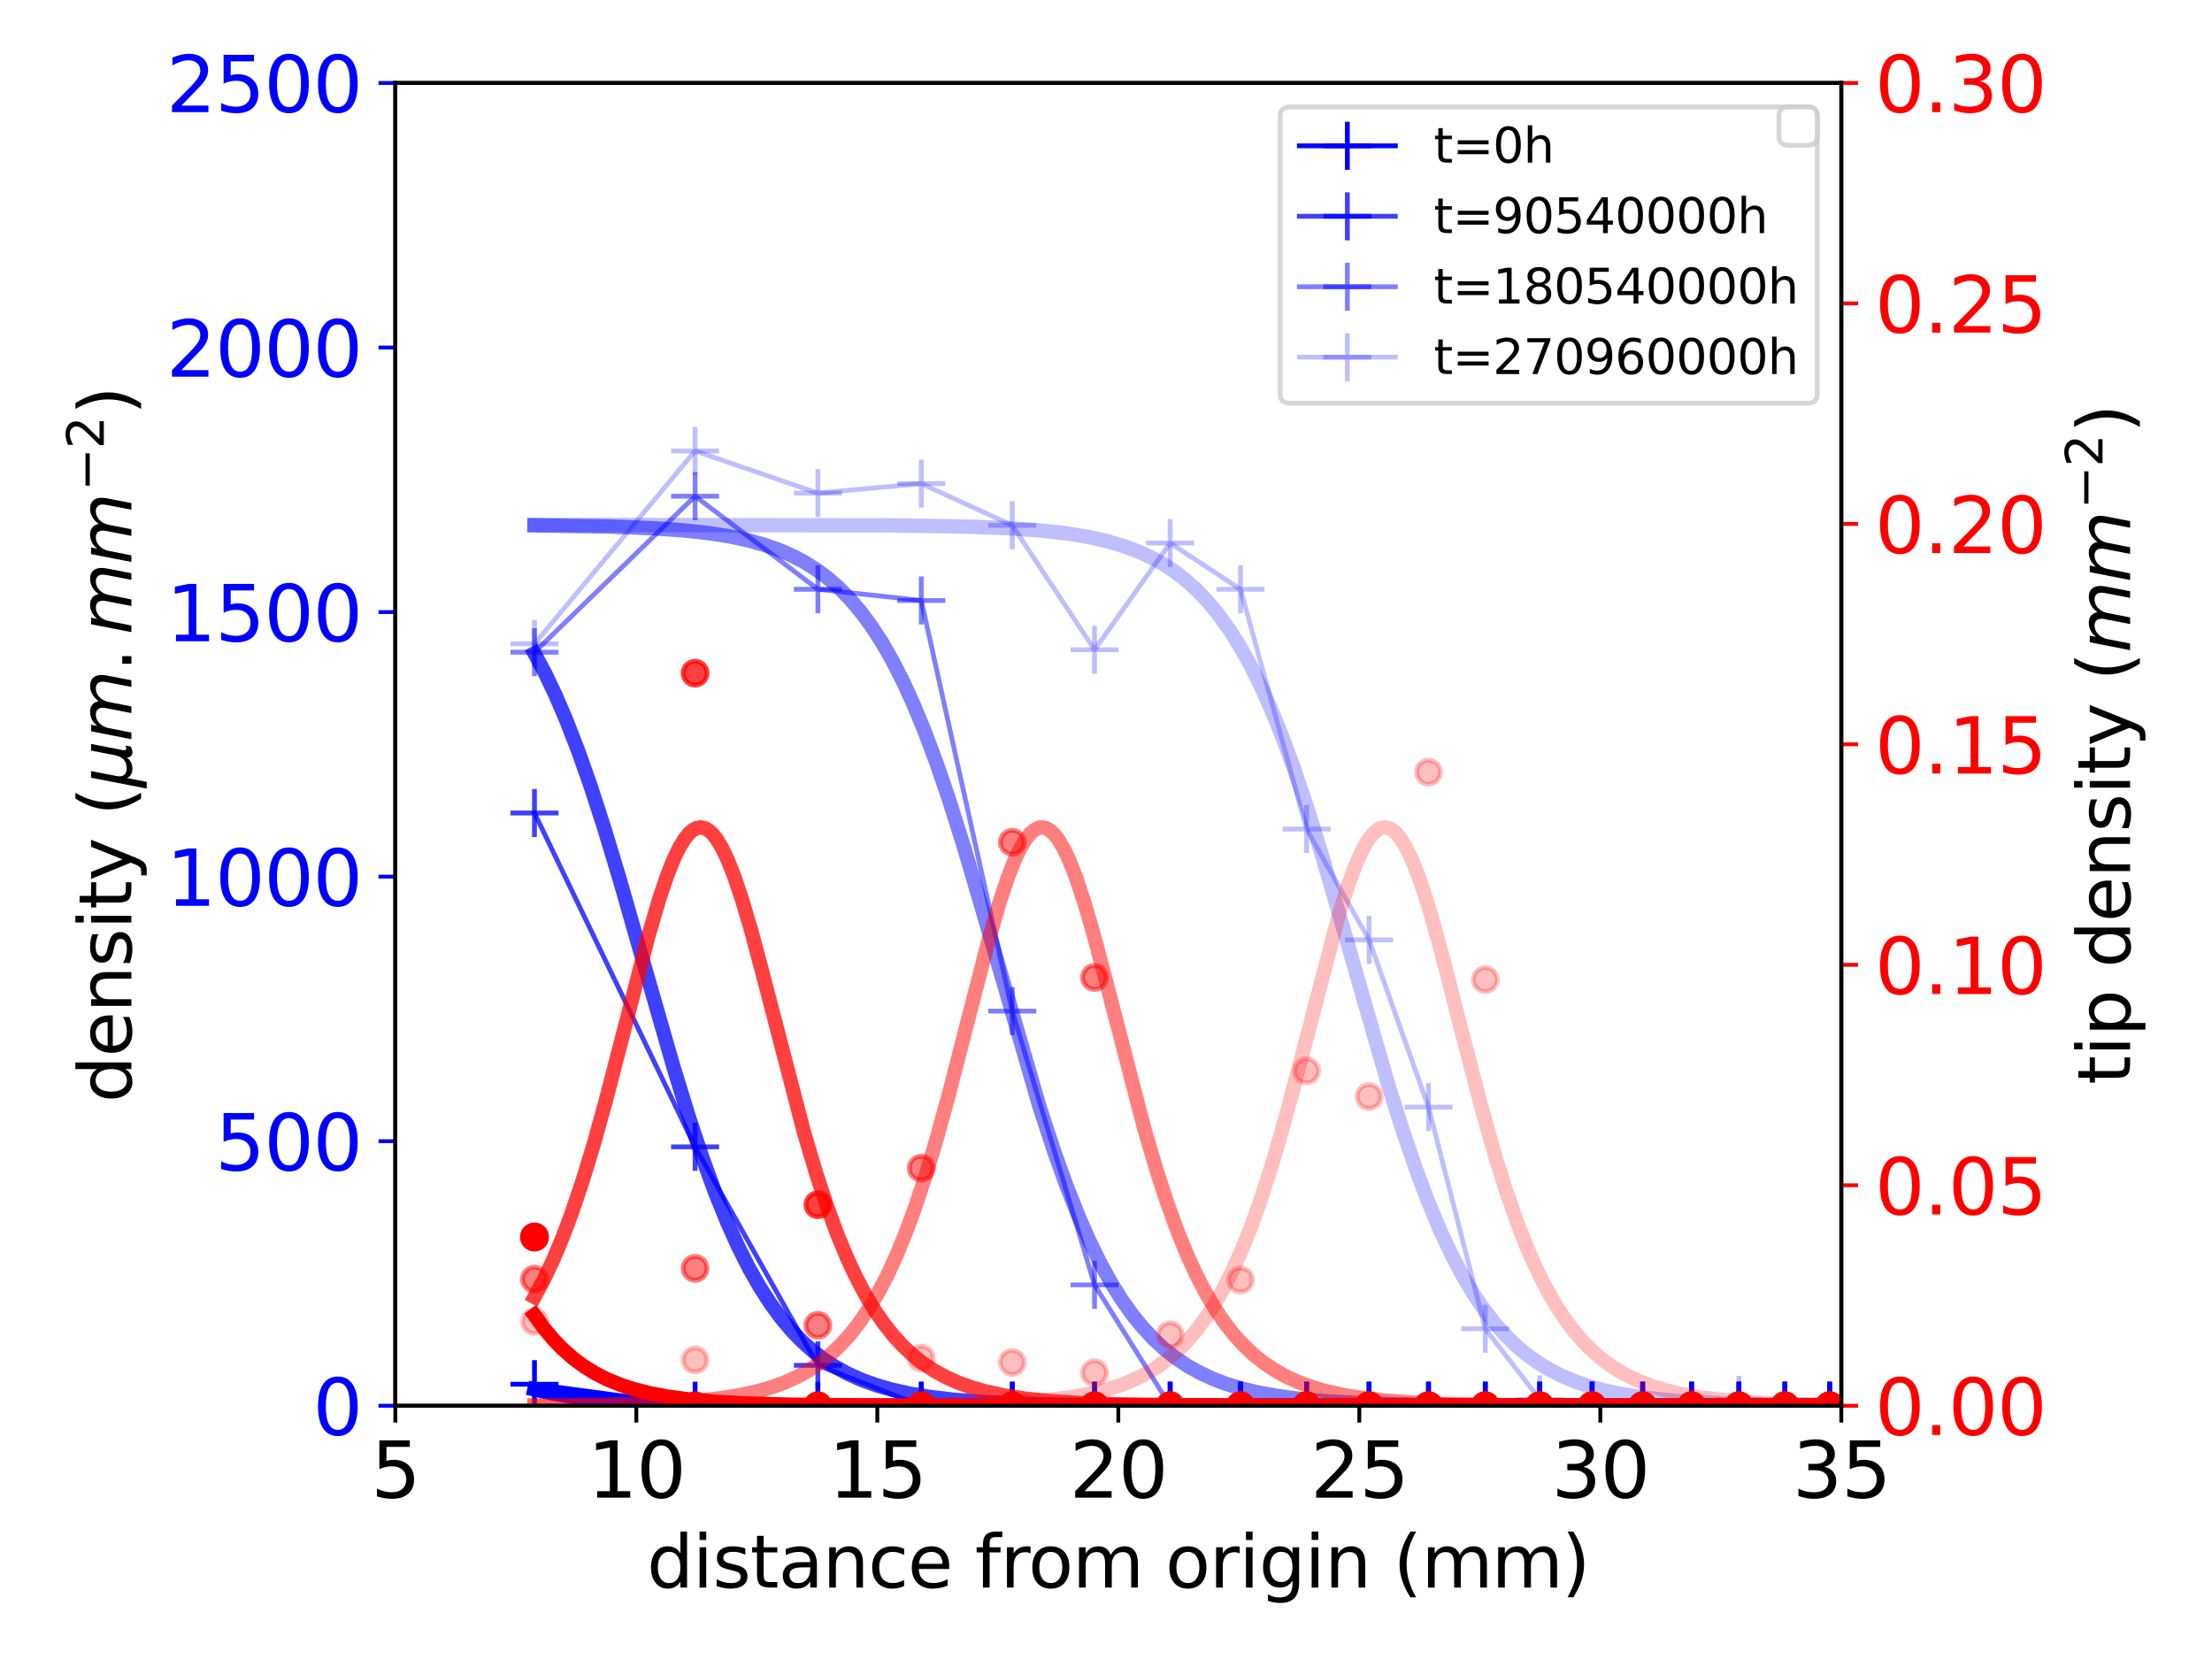 <?xml version="1.0" encoding="utf-8" standalone="no"?>
<!DOCTYPE svg PUBLIC "-//W3C//DTD SVG 1.1//EN"
  "http://www.w3.org/Graphics/SVG/1.1/DTD/svg11.dtd">
<svg xmlns:xlink="http://www.w3.org/1999/xlink" width="460.8pt" height="345.6pt" viewBox="0 0 460.8 345.6" xmlns="http://www.w3.org/2000/svg" version="1.1">
 <defs>
  <style type="text/css">*{stroke-linejoin: round; stroke-linecap: butt}</style>
 </defs>
 <g id="figure_1">
  <g id="patch_1">
   <path d="M 0 345.6 
L 460.8 345.6 
L 460.8 0 
L 0 0 
z
" style="fill: #ffffff"/>
  </g>
  <g id="axes_1">
   <g id="patch_2">
    <path d="M 82.352 292.84 
L 383.578 292.84 
L 383.578 17.28 
L 82.352 17.28 
z
" style="fill: #ffffff"/>
   </g>
   <g id="matplotlib.axis_1">
    <g id="xtick_1">
     <g id="line2d_1">
      <defs>
       <path id="mf235747f5f" d="M 0 0 
L 0 3.5 
" style="stroke: #000000; stroke-width: 0.8"/>
      </defs>
      <g>
       <use xlink:href="#mf235747f5f" x="82.352" y="292.84" style="stroke: #000000; stroke-width: 0.8"/>
      </g>
     </g>
     <g id="text_1">
      <!-- 5 -->
      <g transform="translate(77.262 311.998) scale(0.16 -0.16)">
       <defs>
        <path id="DejaVuSans-35" d="M 691 4666 
L 3169 4666 
L 3169 4134 
L 1269 4134 
L 1269 2991 
Q 1406 3038 1543 3061 
Q 1681 3084 1819 3084 
Q 2600 3084 3056 2656 
Q 3513 2228 3513 1497 
Q 3513 744 3044 326 
Q 2575 -91 1722 -91 
Q 1428 -91 1123 -41 
Q 819 9 494 109 
L 494 744 
Q 775 591 1075 516 
Q 1375 441 1709 441 
Q 2250 441 2565 725 
Q 2881 1009 2881 1497 
Q 2881 1984 2565 2268 
Q 2250 2553 1709 2553 
Q 1456 2553 1204 2497 
Q 953 2441 691 2322 
L 691 4666 
z
" transform="scale(0.016)"/>
       </defs>
       <use xlink:href="#DejaVuSans-35"/>
      </g>
     </g>
    </g>
    <g id="xtick_2">
     <g id="line2d_2">
      <g>
       <use xlink:href="#mf235747f5f" x="132.556" y="292.84" style="stroke: #000000; stroke-width: 0.8"/>
      </g>
     </g>
     <g id="text_2">
      <!-- 10 -->
      <g transform="translate(122.376 311.998) scale(0.16 -0.16)">
       <defs>
        <path id="DejaVuSans-31" d="M 794 531 
L 1825 531 
L 1825 4091 
L 703 3866 
L 703 4441 
L 1819 4666 
L 2450 4666 
L 2450 531 
L 3481 531 
L 3481 0 
L 794 0 
L 794 531 
z
" transform="scale(0.016)"/>
        <path id="DejaVuSans-30" d="M 2034 4250 
Q 1547 4250 1301 3770 
Q 1056 3291 1056 2328 
Q 1056 1369 1301 889 
Q 1547 409 2034 409 
Q 2525 409 2770 889 
Q 3016 1369 3016 2328 
Q 3016 3291 2770 3770 
Q 2525 4250 2034 4250 
z
M 2034 4750 
Q 2819 4750 3233 4129 
Q 3647 3509 3647 2328 
Q 3647 1150 3233 529 
Q 2819 -91 2034 -91 
Q 1250 -91 836 529 
Q 422 1150 422 2328 
Q 422 3509 836 4129 
Q 1250 4750 2034 4750 
z
" transform="scale(0.016)"/>
       </defs>
       <use xlink:href="#DejaVuSans-31"/>
       <use xlink:href="#DejaVuSans-30" x="63.623"/>
      </g>
     </g>
    </g>
    <g id="xtick_3">
     <g id="line2d_3">
      <g>
       <use xlink:href="#mf235747f5f" x="182.761" y="292.84" style="stroke: #000000; stroke-width: 0.8"/>
      </g>
     </g>
     <g id="text_3">
      <!-- 15 -->
      <g transform="translate(172.581 311.998) scale(0.16 -0.16)">
       <use xlink:href="#DejaVuSans-31"/>
       <use xlink:href="#DejaVuSans-35" x="63.623"/>
      </g>
     </g>
    </g>
    <g id="xtick_4">
     <g id="line2d_4">
      <g>
       <use xlink:href="#mf235747f5f" x="232.965" y="292.84" style="stroke: #000000; stroke-width: 0.8"/>
      </g>
     </g>
     <g id="text_4">
      <!-- 20 -->
      <g transform="translate(222.785 311.998) scale(0.16 -0.16)">
       <defs>
        <path id="DejaVuSans-32" d="M 1228 531 
L 3431 531 
L 3431 0 
L 469 0 
L 469 531 
Q 828 903 1448 1529 
Q 2069 2156 2228 2338 
Q 2531 2678 2651 2914 
Q 2772 3150 2772 3378 
Q 2772 3750 2511 3984 
Q 2250 4219 1831 4219 
Q 1534 4219 1204 4116 
Q 875 4013 500 3803 
L 500 4441 
Q 881 4594 1212 4672 
Q 1544 4750 1819 4750 
Q 2544 4750 2975 4387 
Q 3406 4025 3406 3419 
Q 3406 3131 3298 2873 
Q 3191 2616 2906 2266 
Q 2828 2175 2409 1742 
Q 1991 1309 1228 531 
z
" transform="scale(0.016)"/>
       </defs>
       <use xlink:href="#DejaVuSans-32"/>
       <use xlink:href="#DejaVuSans-30" x="63.623"/>
      </g>
     </g>
    </g>
    <g id="xtick_5">
     <g id="line2d_5">
      <g>
       <use xlink:href="#mf235747f5f" x="283.169" y="292.84" style="stroke: #000000; stroke-width: 0.8"/>
      </g>
     </g>
     <g id="text_5">
      <!-- 25 -->
      <g transform="translate(272.989 311.998) scale(0.16 -0.16)">
       <use xlink:href="#DejaVuSans-32"/>
       <use xlink:href="#DejaVuSans-35" x="63.623"/>
      </g>
     </g>
    </g>
    <g id="xtick_6">
     <g id="line2d_6">
      <g>
       <use xlink:href="#mf235747f5f" x="333.374" y="292.84" style="stroke: #000000; stroke-width: 0.8"/>
      </g>
     </g>
     <g id="text_6">
      <!-- 30 -->
      <g transform="translate(323.194 311.998) scale(0.16 -0.16)">
       <defs>
        <path id="DejaVuSans-33" d="M 2597 2516 
Q 3050 2419 3304 2112 
Q 3559 1806 3559 1356 
Q 3559 666 3084 287 
Q 2609 -91 1734 -91 
Q 1441 -91 1130 -33 
Q 819 25 488 141 
L 488 750 
Q 750 597 1062 519 
Q 1375 441 1716 441 
Q 2309 441 2620 675 
Q 2931 909 2931 1356 
Q 2931 1769 2642 2001 
Q 2353 2234 1838 2234 
L 1294 2234 
L 1294 2753 
L 1863 2753 
Q 2328 2753 2575 2939 
Q 2822 3125 2822 3475 
Q 2822 3834 2567 4026 
Q 2313 4219 1838 4219 
Q 1578 4219 1281 4162 
Q 984 4106 628 3988 
L 628 4550 
Q 988 4650 1302 4700 
Q 1616 4750 1894 4750 
Q 2613 4750 3031 4423 
Q 3450 4097 3450 3541 
Q 3450 3153 3228 2886 
Q 3006 2619 2597 2516 
z
" transform="scale(0.016)"/>
       </defs>
       <use xlink:href="#DejaVuSans-33"/>
       <use xlink:href="#DejaVuSans-30" x="63.623"/>
      </g>
     </g>
    </g>
    <g id="xtick_7">
     <g id="line2d_7">
      <g>
       <use xlink:href="#mf235747f5f" x="383.578" y="292.84" style="stroke: #000000; stroke-width: 0.8"/>
      </g>
     </g>
     <g id="text_7">
      <!-- 35 -->
      <g transform="translate(373.398 311.998) scale(0.16 -0.16)">
       <use xlink:href="#DejaVuSans-33"/>
       <use xlink:href="#DejaVuSans-35" x="63.623"/>
      </g>
     </g>
    </g>
    <g id="text_8">
     <!-- distance from origin (mm) -->
     <g transform="translate(134.768 330.723) scale(0.15 -0.15)">
      <defs>
       <path id="DejaVuSans-64" d="M 2906 2969 
L 2906 4863 
L 3481 4863 
L 3481 0 
L 2906 0 
L 2906 525 
Q 2725 213 2448 61 
Q 2172 -91 1784 -91 
Q 1150 -91 751 415 
Q 353 922 353 1747 
Q 353 2572 751 3078 
Q 1150 3584 1784 3584 
Q 2172 3584 2448 3432 
Q 2725 3281 2906 2969 
z
M 947 1747 
Q 947 1113 1208 752 
Q 1469 391 1925 391 
Q 2381 391 2643 752 
Q 2906 1113 2906 1747 
Q 2906 2381 2643 2742 
Q 2381 3103 1925 3103 
Q 1469 3103 1208 2742 
Q 947 2381 947 1747 
z
" transform="scale(0.016)"/>
       <path id="DejaVuSans-69" d="M 603 3500 
L 1178 3500 
L 1178 0 
L 603 0 
L 603 3500 
z
M 603 4863 
L 1178 4863 
L 1178 4134 
L 603 4134 
L 603 4863 
z
" transform="scale(0.016)"/>
       <path id="DejaVuSans-73" d="M 2834 3397 
L 2834 2853 
Q 2591 2978 2328 3040 
Q 2066 3103 1784 3103 
Q 1356 3103 1142 2972 
Q 928 2841 928 2578 
Q 928 2378 1081 2264 
Q 1234 2150 1697 2047 
L 1894 2003 
Q 2506 1872 2764 1633 
Q 3022 1394 3022 966 
Q 3022 478 2636 193 
Q 2250 -91 1575 -91 
Q 1294 -91 989 -36 
Q 684 19 347 128 
L 347 722 
Q 666 556 975 473 
Q 1284 391 1588 391 
Q 1994 391 2212 530 
Q 2431 669 2431 922 
Q 2431 1156 2273 1281 
Q 2116 1406 1581 1522 
L 1381 1569 
Q 847 1681 609 1914 
Q 372 2147 372 2553 
Q 372 3047 722 3315 
Q 1072 3584 1716 3584 
Q 2034 3584 2315 3537 
Q 2597 3491 2834 3397 
z
" transform="scale(0.016)"/>
       <path id="DejaVuSans-74" d="M 1172 4494 
L 1172 3500 
L 2356 3500 
L 2356 3053 
L 1172 3053 
L 1172 1153 
Q 1172 725 1289 603 
Q 1406 481 1766 481 
L 2356 481 
L 2356 0 
L 1766 0 
Q 1100 0 847 248 
Q 594 497 594 1153 
L 594 3053 
L 172 3053 
L 172 3500 
L 594 3500 
L 594 4494 
L 1172 4494 
z
" transform="scale(0.016)"/>
       <path id="DejaVuSans-61" d="M 2194 1759 
Q 1497 1759 1228 1600 
Q 959 1441 959 1056 
Q 959 750 1161 570 
Q 1363 391 1709 391 
Q 2188 391 2477 730 
Q 2766 1069 2766 1631 
L 2766 1759 
L 2194 1759 
z
M 3341 1997 
L 3341 0 
L 2766 0 
L 2766 531 
Q 2569 213 2275 61 
Q 1981 -91 1556 -91 
Q 1019 -91 701 211 
Q 384 513 384 1019 
Q 384 1609 779 1909 
Q 1175 2209 1959 2209 
L 2766 2209 
L 2766 2266 
Q 2766 2663 2505 2880 
Q 2244 3097 1772 3097 
Q 1472 3097 1187 3025 
Q 903 2953 641 2809 
L 641 3341 
Q 956 3463 1253 3523 
Q 1550 3584 1831 3584 
Q 2591 3584 2966 3190 
Q 3341 2797 3341 1997 
z
" transform="scale(0.016)"/>
       <path id="DejaVuSans-6e" d="M 3513 2113 
L 3513 0 
L 2938 0 
L 2938 2094 
Q 2938 2591 2744 2837 
Q 2550 3084 2163 3084 
Q 1697 3084 1428 2787 
Q 1159 2491 1159 1978 
L 1159 0 
L 581 0 
L 581 3500 
L 1159 3500 
L 1159 2956 
Q 1366 3272 1645 3428 
Q 1925 3584 2291 3584 
Q 2894 3584 3203 3211 
Q 3513 2838 3513 2113 
z
" transform="scale(0.016)"/>
       <path id="DejaVuSans-63" d="M 3122 3366 
L 3122 2828 
Q 2878 2963 2633 3030 
Q 2388 3097 2138 3097 
Q 1578 3097 1268 2742 
Q 959 2388 959 1747 
Q 959 1106 1268 751 
Q 1578 397 2138 397 
Q 2388 397 2633 464 
Q 2878 531 3122 666 
L 3122 134 
Q 2881 22 2623 -34 
Q 2366 -91 2075 -91 
Q 1284 -91 818 406 
Q 353 903 353 1747 
Q 353 2603 823 3093 
Q 1294 3584 2113 3584 
Q 2378 3584 2631 3529 
Q 2884 3475 3122 3366 
z
" transform="scale(0.016)"/>
       <path id="DejaVuSans-65" d="M 3597 1894 
L 3597 1613 
L 953 1613 
Q 991 1019 1311 708 
Q 1631 397 2203 397 
Q 2534 397 2845 478 
Q 3156 559 3463 722 
L 3463 178 
Q 3153 47 2828 -22 
Q 2503 -91 2169 -91 
Q 1331 -91 842 396 
Q 353 884 353 1716 
Q 353 2575 817 3079 
Q 1281 3584 2069 3584 
Q 2775 3584 3186 3129 
Q 3597 2675 3597 1894 
z
M 3022 2063 
Q 3016 2534 2758 2815 
Q 2500 3097 2075 3097 
Q 1594 3097 1305 2825 
Q 1016 2553 972 2059 
L 3022 2063 
z
" transform="scale(0.016)"/>
       <path id="DejaVuSans-20" transform="scale(0.016)"/>
       <path id="DejaVuSans-66" d="M 2375 4863 
L 2375 4384 
L 1825 4384 
Q 1516 4384 1395 4259 
Q 1275 4134 1275 3809 
L 1275 3500 
L 2222 3500 
L 2222 3053 
L 1275 3053 
L 1275 0 
L 697 0 
L 697 3053 
L 147 3053 
L 147 3500 
L 697 3500 
L 697 3744 
Q 697 4328 969 4595 
Q 1241 4863 1831 4863 
L 2375 4863 
z
" transform="scale(0.016)"/>
       <path id="DejaVuSans-72" d="M 2631 2963 
Q 2534 3019 2420 3045 
Q 2306 3072 2169 3072 
Q 1681 3072 1420 2755 
Q 1159 2438 1159 1844 
L 1159 0 
L 581 0 
L 581 3500 
L 1159 3500 
L 1159 2956 
Q 1341 3275 1631 3429 
Q 1922 3584 2338 3584 
Q 2397 3584 2469 3576 
Q 2541 3569 2628 3553 
L 2631 2963 
z
" transform="scale(0.016)"/>
       <path id="DejaVuSans-6f" d="M 1959 3097 
Q 1497 3097 1228 2736 
Q 959 2375 959 1747 
Q 959 1119 1226 758 
Q 1494 397 1959 397 
Q 2419 397 2687 759 
Q 2956 1122 2956 1747 
Q 2956 2369 2687 2733 
Q 2419 3097 1959 3097 
z
M 1959 3584 
Q 2709 3584 3137 3096 
Q 3566 2609 3566 1747 
Q 3566 888 3137 398 
Q 2709 -91 1959 -91 
Q 1206 -91 779 398 
Q 353 888 353 1747 
Q 353 2609 779 3096 
Q 1206 3584 1959 3584 
z
" transform="scale(0.016)"/>
       <path id="DejaVuSans-6d" d="M 3328 2828 
Q 3544 3216 3844 3400 
Q 4144 3584 4550 3584 
Q 5097 3584 5394 3201 
Q 5691 2819 5691 2113 
L 5691 0 
L 5113 0 
L 5113 2094 
Q 5113 2597 4934 2840 
Q 4756 3084 4391 3084 
Q 3944 3084 3684 2787 
Q 3425 2491 3425 1978 
L 3425 0 
L 2847 0 
L 2847 2094 
Q 2847 2600 2669 2842 
Q 2491 3084 2119 3084 
Q 1678 3084 1418 2786 
Q 1159 2488 1159 1978 
L 1159 0 
L 581 0 
L 581 3500 
L 1159 3500 
L 1159 2956 
Q 1356 3278 1631 3431 
Q 1906 3584 2284 3584 
Q 2666 3584 2933 3390 
Q 3200 3197 3328 2828 
z
" transform="scale(0.016)"/>
       <path id="DejaVuSans-67" d="M 2906 1791 
Q 2906 2416 2648 2759 
Q 2391 3103 1925 3103 
Q 1463 3103 1205 2759 
Q 947 2416 947 1791 
Q 947 1169 1205 825 
Q 1463 481 1925 481 
Q 2391 481 2648 825 
Q 2906 1169 2906 1791 
z
M 3481 434 
Q 3481 -459 3084 -895 
Q 2688 -1331 1869 -1331 
Q 1566 -1331 1297 -1286 
Q 1028 -1241 775 -1147 
L 775 -588 
Q 1028 -725 1275 -790 
Q 1522 -856 1778 -856 
Q 2344 -856 2625 -561 
Q 2906 -266 2906 331 
L 2906 616 
Q 2728 306 2450 153 
Q 2172 0 1784 0 
Q 1141 0 747 490 
Q 353 981 353 1791 
Q 353 2603 747 3093 
Q 1141 3584 1784 3584 
Q 2172 3584 2450 3431 
Q 2728 3278 2906 2969 
L 2906 3500 
L 3481 3500 
L 3481 434 
z
" transform="scale(0.016)"/>
       <path id="DejaVuSans-28" d="M 1984 4856 
Q 1566 4138 1362 3434 
Q 1159 2731 1159 2009 
Q 1159 1288 1364 580 
Q 1569 -128 1984 -844 
L 1484 -844 
Q 1016 -109 783 600 
Q 550 1309 550 2009 
Q 550 2706 781 3412 
Q 1013 4119 1484 4856 
L 1984 4856 
z
" transform="scale(0.016)"/>
       <path id="DejaVuSans-29" d="M 513 4856 
L 1013 4856 
Q 1481 4119 1714 3412 
Q 1947 2706 1947 2009 
Q 1947 1309 1714 600 
Q 1481 -109 1013 -844 
L 513 -844 
Q 928 -128 1133 580 
Q 1338 1288 1338 2009 
Q 1338 2731 1133 3434 
Q 928 4138 513 4856 
z
" transform="scale(0.016)"/>
      </defs>
      <use xlink:href="#DejaVuSans-64"/>
      <use xlink:href="#DejaVuSans-69" x="63.477"/>
      <use xlink:href="#DejaVuSans-73" x="91.26"/>
      <use xlink:href="#DejaVuSans-74" x="143.359"/>
      <use xlink:href="#DejaVuSans-61" x="182.568"/>
      <use xlink:href="#DejaVuSans-6e" x="243.848"/>
      <use xlink:href="#DejaVuSans-63" x="307.227"/>
      <use xlink:href="#DejaVuSans-65" x="362.207"/>
      <use xlink:href="#DejaVuSans-20" x="423.73"/>
      <use xlink:href="#DejaVuSans-66" x="455.518"/>
      <use xlink:href="#DejaVuSans-72" x="490.723"/>
      <use xlink:href="#DejaVuSans-6f" x="529.586"/>
      <use xlink:href="#DejaVuSans-6d" x="590.768"/>
      <use xlink:href="#DejaVuSans-20" x="688.18"/>
      <use xlink:href="#DejaVuSans-6f" x="719.967"/>
      <use xlink:href="#DejaVuSans-72" x="781.148"/>
      <use xlink:href="#DejaVuSans-69" x="822.262"/>
      <use xlink:href="#DejaVuSans-67" x="850.045"/>
      <use xlink:href="#DejaVuSans-69" x="913.521"/>
      <use xlink:href="#DejaVuSans-6e" x="941.305"/>
      <use xlink:href="#DejaVuSans-20" x="1004.684"/>
      <use xlink:href="#DejaVuSans-28" x="1036.471"/>
      <use xlink:href="#DejaVuSans-6d" x="1075.484"/>
      <use xlink:href="#DejaVuSans-6d" x="1172.896"/>
      <use xlink:href="#DejaVuSans-29" x="1270.309"/>
     </g>
    </g>
   </g>
   <g id="matplotlib.axis_2">
    <g id="ytick_1">
     <g id="line2d_8">
      <defs>
       <path id="md293b57240" d="M 0 0 
L -3.5 0 
" style="stroke: #0000ff; stroke-width: 0.8"/>
      </defs>
      <g>
       <use xlink:href="#md293b57240" x="82.352" y="292.84" style="fill: #0000ff; stroke: #0000ff; stroke-width: 0.8"/>
      </g>
     </g>
     <g id="text_9">
      <!-- 0 -->
      <g style="fill: #0000ff" transform="translate(65.172 298.919) scale(0.16 -0.16)">
       <use xlink:href="#DejaVuSans-30"/>
      </g>
     </g>
    </g>
    <g id="ytick_2">
     <g id="line2d_9">
      <g>
       <use xlink:href="#md293b57240" x="82.352" y="237.728" style="fill: #0000ff; stroke: #0000ff; stroke-width: 0.8"/>
      </g>
     </g>
     <g id="text_10">
      <!-- 500 -->
      <g style="fill: #0000ff" transform="translate(44.812 243.807) scale(0.16 -0.16)">
       <use xlink:href="#DejaVuSans-35"/>
       <use xlink:href="#DejaVuSans-30" x="63.623"/>
       <use xlink:href="#DejaVuSans-30" x="127.246"/>
      </g>
     </g>
    </g>
    <g id="ytick_3">
     <g id="line2d_10">
      <g>
       <use xlink:href="#md293b57240" x="82.352" y="182.616" style="fill: #0000ff; stroke: #0000ff; stroke-width: 0.8"/>
      </g>
     </g>
     <g id="text_11">
      <!-- 1000 -->
      <g style="fill: #0000ff" transform="translate(34.632 188.695) scale(0.16 -0.16)">
       <use xlink:href="#DejaVuSans-31"/>
       <use xlink:href="#DejaVuSans-30" x="63.623"/>
       <use xlink:href="#DejaVuSans-30" x="127.246"/>
       <use xlink:href="#DejaVuSans-30" x="190.869"/>
      </g>
     </g>
    </g>
    <g id="ytick_4">
     <g id="line2d_11">
      <g>
       <use xlink:href="#md293b57240" x="82.352" y="127.504" style="fill: #0000ff; stroke: #0000ff; stroke-width: 0.8"/>
      </g>
     </g>
     <g id="text_12">
      <!-- 1500 -->
      <g style="fill: #0000ff" transform="translate(34.632 133.583) scale(0.16 -0.16)">
       <use xlink:href="#DejaVuSans-31"/>
       <use xlink:href="#DejaVuSans-35" x="63.623"/>
       <use xlink:href="#DejaVuSans-30" x="127.246"/>
       <use xlink:href="#DejaVuSans-30" x="190.869"/>
      </g>
     </g>
    </g>
    <g id="ytick_5">
     <g id="line2d_12">
      <g>
       <use xlink:href="#md293b57240" x="82.352" y="72.392" style="fill: #0000ff; stroke: #0000ff; stroke-width: 0.8"/>
      </g>
     </g>
     <g id="text_13">
      <!-- 2000 -->
      <g style="fill: #0000ff" transform="translate(34.632 78.471) scale(0.16 -0.16)">
       <use xlink:href="#DejaVuSans-32"/>
       <use xlink:href="#DejaVuSans-30" x="63.623"/>
       <use xlink:href="#DejaVuSans-30" x="127.246"/>
       <use xlink:href="#DejaVuSans-30" x="190.869"/>
      </g>
     </g>
    </g>
    <g id="ytick_6">
     <g id="line2d_13">
      <g>
       <use xlink:href="#md293b57240" x="82.352" y="17.28" style="fill: #0000ff; stroke: #0000ff; stroke-width: 0.8"/>
      </g>
     </g>
     <g id="text_14">
      <!-- 2500 -->
      <g style="fill: #0000ff" transform="translate(34.632 23.359) scale(0.16 -0.16)">
       <use xlink:href="#DejaVuSans-32"/>
       <use xlink:href="#DejaVuSans-35" x="63.623"/>
       <use xlink:href="#DejaVuSans-30" x="127.246"/>
       <use xlink:href="#DejaVuSans-30" x="190.869"/>
      </g>
     </g>
    </g>
    <g id="text_15">
     <!-- density ($\mu m.mm^{-2}$) -->
     <g transform="translate(27.482 229.685) rotate(-90) scale(0.15 -0.15)">
      <defs>
       <path id="DejaVuSans-79" d="M 2059 -325 
Q 1816 -950 1584 -1140 
Q 1353 -1331 966 -1331 
L 506 -1331 
L 506 -850 
L 844 -850 
Q 1081 -850 1212 -737 
Q 1344 -625 1503 -206 
L 1606 56 
L 191 3500 
L 800 3500 
L 1894 763 
L 2988 3500 
L 3597 3500 
L 2059 -325 
z
" transform="scale(0.016)"/>
       <path id="DejaVuSans-Oblique-3bc" d="M -84 -1331 
L 856 3500 
L 1434 3500 
L 1009 1322 
Q 997 1256 987 1175 
Q 978 1094 978 1013 
Q 978 722 1161 565 
Q 1344 409 1684 409 
Q 2147 409 2431 671 
Q 2716 934 2816 1459 
L 3213 3500 
L 3788 3500 
L 3266 809 
Q 3253 750 3248 706 
Q 3244 663 3244 628 
Q 3244 531 3283 486 
Q 3322 441 3406 441 
Q 3438 441 3492 456 
Q 3547 472 3647 513 
L 3559 50 
Q 3422 -19 3297 -55 
Q 3172 -91 3053 -91 
Q 2847 -91 2730 40 
Q 2613 172 2613 403 
Q 2438 153 2195 31 
Q 1953 -91 1625 -91 
Q 1334 -91 1117 43 
Q 900 178 831 397 
L 494 -1331 
L -84 -1331 
z
" transform="scale(0.016)"/>
       <path id="DejaVuSans-Oblique-6d" d="M 5747 2113 
L 5338 0 
L 4763 0 
L 5166 2094 
Q 5191 2228 5203 2325 
Q 5216 2422 5216 2491 
Q 5216 2772 5059 2928 
Q 4903 3084 4622 3084 
Q 4203 3084 3875 2770 
Q 3547 2456 3450 1953 
L 3066 0 
L 2491 0 
L 2900 2094 
Q 2925 2209 2937 2307 
Q 2950 2406 2950 2484 
Q 2950 2769 2794 2926 
Q 2638 3084 2363 3084 
Q 1938 3084 1609 2770 
Q 1281 2456 1184 1953 
L 800 0 
L 225 0 
L 909 3500 
L 1484 3500 
L 1375 2956 
Q 1609 3263 1923 3423 
Q 2238 3584 2597 3584 
Q 2978 3584 3223 3384 
Q 3469 3184 3519 2828 
Q 3781 3197 4126 3390 
Q 4472 3584 4856 3584 
Q 5306 3584 5551 3325 
Q 5797 3066 5797 2591 
Q 5797 2488 5784 2364 
Q 5772 2241 5747 2113 
z
" transform="scale(0.016)"/>
       <path id="DejaVuSans-2e" d="M 684 794 
L 1344 794 
L 1344 0 
L 684 0 
L 684 794 
z
" transform="scale(0.016)"/>
       <path id="DejaVuSans-2212" d="M 678 2272 
L 4684 2272 
L 4684 1741 
L 678 1741 
L 678 2272 
z
" transform="scale(0.016)"/>
      </defs>
      <use xlink:href="#DejaVuSans-64" transform="translate(0 0.766)"/>
      <use xlink:href="#DejaVuSans-65" transform="translate(63.477 0.766)"/>
      <use xlink:href="#DejaVuSans-6e" transform="translate(125 0.766)"/>
      <use xlink:href="#DejaVuSans-73" transform="translate(188.379 0.766)"/>
      <use xlink:href="#DejaVuSans-69" transform="translate(240.479 0.766)"/>
      <use xlink:href="#DejaVuSans-74" transform="translate(268.262 0.766)"/>
      <use xlink:href="#DejaVuSans-79" transform="translate(307.471 0.766)"/>
      <use xlink:href="#DejaVuSans-20" transform="translate(366.65 0.766)"/>
      <use xlink:href="#DejaVuSans-28" transform="translate(398.438 0.766)"/>
      <use xlink:href="#DejaVuSans-Oblique-3bc" transform="translate(437.451 0.766)"/>
      <use xlink:href="#DejaVuSans-Oblique-6d" transform="translate(501.074 0.766)"/>
      <use xlink:href="#DejaVuSans-2e" transform="translate(598.486 0.766)"/>
      <use xlink:href="#DejaVuSans-Oblique-6d" transform="translate(649.756 0.766)"/>
      <use xlink:href="#DejaVuSans-Oblique-6d" transform="translate(747.168 0.766)"/>
      <use xlink:href="#DejaVuSans-2212" transform="translate(849.23 39.047) scale(0.7)"/>
      <use xlink:href="#DejaVuSans-32" transform="translate(907.882 39.047) scale(0.7)"/>
      <use xlink:href="#DejaVuSans-29" transform="translate(955.153 0.766)"/>
     </g>
    </g>
   </g>
   <g id="line2d_14">
    <path d="M 111.343 288.353 
L 144.799 292.84 
L 170.382 292.84 
L 191.919 292.84 
L 210.88 292.84 
L 228.014 292.84 
L 243.765 292.84 
L 258.423 292.84 
L 272.187 292.84 
L 285.203 292.84 
L 297.582 292.84 
L 309.409 292.84 
L 320.751 292.84 
L 331.665 292.84 
L 342.194 292.84 
L 352.377 292.84 
L 362.247 292.84 
L 371.829 292.84 
L 381.149 292.84 
L 390.226 292.84 
" clip-path="url(#p9b3597af1a)" style="fill: none; stroke: #0000ff; stroke-linecap: square"/>
    <defs>
     <path id="m67bf60d946" d="M -5 0 
L 5 0 
M 0 5 
L 0 -5 
" style="stroke: #0000ff"/>
    </defs>
    <g clip-path="url(#p9b3597af1a)">
     <use xlink:href="#m67bf60d946" x="111.343" y="288.353" style="fill: #0000ff; stroke: #0000ff"/>
     <use xlink:href="#m67bf60d946" x="144.799" y="292.84" style="fill: #0000ff; stroke: #0000ff"/>
     <use xlink:href="#m67bf60d946" x="170.382" y="292.84" style="fill: #0000ff; stroke: #0000ff"/>
     <use xlink:href="#m67bf60d946" x="191.919" y="292.84" style="fill: #0000ff; stroke: #0000ff"/>
     <use xlink:href="#m67bf60d946" x="210.88" y="292.84" style="fill: #0000ff; stroke: #0000ff"/>
     <use xlink:href="#m67bf60d946" x="228.014" y="292.84" style="fill: #0000ff; stroke: #0000ff"/>
     <use xlink:href="#m67bf60d946" x="243.765" y="292.84" style="fill: #0000ff; stroke: #0000ff"/>
     <use xlink:href="#m67bf60d946" x="258.423" y="292.84" style="fill: #0000ff; stroke: #0000ff"/>
     <use xlink:href="#m67bf60d946" x="272.187" y="292.84" style="fill: #0000ff; stroke: #0000ff"/>
     <use xlink:href="#m67bf60d946" x="285.203" y="292.84" style="fill: #0000ff; stroke: #0000ff"/>
     <use xlink:href="#m67bf60d946" x="297.582" y="292.84" style="fill: #0000ff; stroke: #0000ff"/>
     <use xlink:href="#m67bf60d946" x="309.409" y="292.84" style="fill: #0000ff; stroke: #0000ff"/>
     <use xlink:href="#m67bf60d946" x="320.751" y="292.84" style="fill: #0000ff; stroke: #0000ff"/>
     <use xlink:href="#m67bf60d946" x="331.665" y="292.84" style="fill: #0000ff; stroke: #0000ff"/>
     <use xlink:href="#m67bf60d946" x="342.194" y="292.84" style="fill: #0000ff; stroke: #0000ff"/>
     <use xlink:href="#m67bf60d946" x="352.377" y="292.84" style="fill: #0000ff; stroke: #0000ff"/>
     <use xlink:href="#m67bf60d946" x="362.247" y="292.84" style="fill: #0000ff; stroke: #0000ff"/>
     <use xlink:href="#m67bf60d946" x="371.829" y="292.84" style="fill: #0000ff; stroke: #0000ff"/>
     <use xlink:href="#m67bf60d946" x="381.149" y="292.84" style="fill: #0000ff; stroke: #0000ff"/>
     <use xlink:href="#m67bf60d946" x="390.226" y="292.84" style="fill: #0000ff; stroke: #0000ff"/>
    </g>
   </g>
   <g id="line2d_15">
    <path d="M 111.343 289.421 
L 114.973 290.245 
L 119.16 290.955 
L 123.906 291.53 
L 129.768 292.005 
L 137.306 292.373 
L 147.355 292.625 
L 163.268 292.777 
L 198.442 292.836 
L 390.226 292.84 
L 390.226 292.84 
" clip-path="url(#p9b3597af1a)" style="fill: none; stroke: #0000ff; stroke-width: 3; stroke-linecap: square"/>
   </g>
   <g id="line2d_16">
    <path d="M 111.343 169.365 
L 144.799 238.907 
L 170.382 284.424 
L 191.919 292.84 
L 210.88 292.84 
L 228.014 292.84 
L 243.765 292.84 
L 258.423 292.84 
L 272.187 292.84 
L 285.203 292.84 
L 297.582 292.84 
L 309.409 292.84 
L 320.751 292.84 
L 331.665 292.84 
L 342.194 292.84 
L 352.377 292.84 
L 362.247 292.84 
L 371.829 292.84 
L 381.149 292.84 
L 390.226 292.84 
" clip-path="url(#p9b3597af1a)" style="fill: none; stroke: #0000ff; stroke-opacity: 0.75; stroke-linecap: square"/>
    <defs>
     <path id="m9c1b84a938" d="M -5 0 
L 5 0 
M 0 5 
L 0 -5 
" style="stroke: #0000ff; stroke-opacity: 0.75"/>
    </defs>
    <g clip-path="url(#p9b3597af1a)">
     <use xlink:href="#m9c1b84a938" x="111.343" y="169.365" style="fill: #0000ff; fill-opacity: 0.75; stroke: #0000ff; stroke-opacity: 0.75"/>
     <use xlink:href="#m9c1b84a938" x="144.799" y="238.907" style="fill: #0000ff; fill-opacity: 0.75; stroke: #0000ff; stroke-opacity: 0.75"/>
     <use xlink:href="#m9c1b84a938" x="170.382" y="284.424" style="fill: #0000ff; fill-opacity: 0.75; stroke: #0000ff; stroke-opacity: 0.75"/>
     <use xlink:href="#m9c1b84a938" x="191.919" y="292.84" style="fill: #0000ff; fill-opacity: 0.75; stroke: #0000ff; stroke-opacity: 0.75"/>
     <use xlink:href="#m9c1b84a938" x="210.88" y="292.84" style="fill: #0000ff; fill-opacity: 0.75; stroke: #0000ff; stroke-opacity: 0.75"/>
     <use xlink:href="#m9c1b84a938" x="228.014" y="292.84" style="fill: #0000ff; fill-opacity: 0.75; stroke: #0000ff; stroke-opacity: 0.75"/>
     <use xlink:href="#m9c1b84a938" x="243.765" y="292.84" style="fill: #0000ff; fill-opacity: 0.75; stroke: #0000ff; stroke-opacity: 0.75"/>
     <use xlink:href="#m9c1b84a938" x="258.423" y="292.84" style="fill: #0000ff; fill-opacity: 0.75; stroke: #0000ff; stroke-opacity: 0.75"/>
     <use xlink:href="#m9c1b84a938" x="272.187" y="292.84" style="fill: #0000ff; fill-opacity: 0.75; stroke: #0000ff; stroke-opacity: 0.75"/>
     <use xlink:href="#m9c1b84a938" x="285.203" y="292.84" style="fill: #0000ff; fill-opacity: 0.75; stroke: #0000ff; stroke-opacity: 0.75"/>
     <use xlink:href="#m9c1b84a938" x="297.582" y="292.84" style="fill: #0000ff; fill-opacity: 0.75; stroke: #0000ff; stroke-opacity: 0.75"/>
     <use xlink:href="#m9c1b84a938" x="309.409" y="292.84" style="fill: #0000ff; fill-opacity: 0.75; stroke: #0000ff; stroke-opacity: 0.75"/>
     <use xlink:href="#m9c1b84a938" x="320.751" y="292.84" style="fill: #0000ff; fill-opacity: 0.75; stroke: #0000ff; stroke-opacity: 0.75"/>
     <use xlink:href="#m9c1b84a938" x="331.665" y="292.84" style="fill: #0000ff; fill-opacity: 0.75; stroke: #0000ff; stroke-opacity: 0.75"/>
     <use xlink:href="#m9c1b84a938" x="342.194" y="292.84" style="fill: #0000ff; fill-opacity: 0.75; stroke: #0000ff; stroke-opacity: 0.75"/>
     <use xlink:href="#m9c1b84a938" x="352.377" y="292.84" style="fill: #0000ff; fill-opacity: 0.75; stroke: #0000ff; stroke-opacity: 0.75"/>
     <use xlink:href="#m9c1b84a938" x="362.247" y="292.84" style="fill: #0000ff; fill-opacity: 0.75; stroke: #0000ff; stroke-opacity: 0.75"/>
     <use xlink:href="#m9c1b84a938" x="371.829" y="292.84" style="fill: #0000ff; fill-opacity: 0.75; stroke: #0000ff; stroke-opacity: 0.75"/>
     <use xlink:href="#m9c1b84a938" x="381.149" y="292.84" style="fill: #0000ff; fill-opacity: 0.75; stroke: #0000ff; stroke-opacity: 0.75"/>
     <use xlink:href="#m9c1b84a938" x="390.226" y="292.84" style="fill: #0000ff; fill-opacity: 0.75; stroke: #0000ff; stroke-opacity: 0.75"/>
    </g>
   </g>
   <g id="line2d_17">
    <path d="M 111.343 136.106 
L 113.577 140.298 
L 115.81 144.997 
L 118.043 150.219 
L 120.556 156.718 
L 123.068 163.855 
L 125.86 172.465 
L 129.21 183.573 
L 133.956 200.18 
L 140.376 222.539 
L 143.726 233.378 
L 146.518 241.701 
L 149.03 248.547 
L 151.543 254.741 
L 153.776 259.689 
L 156.009 264.121 
L 158.243 268.059 
L 160.476 271.531 
L 162.709 274.572 
L 164.943 277.222 
L 167.176 279.518 
L 169.409 281.499 
L 171.642 283.202 
L 174.155 284.829 
L 176.667 286.191 
L 179.459 287.444 
L 182.53 288.557 
L 185.88 289.516 
L 189.509 290.318 
L 193.696 291.008 
L 198.721 291.594 
L 204.584 292.046 
L 212.121 292.396 
L 222.45 292.64 
L 239.2 292.785 
L 278.003 292.837 
L 390.226 292.84 
L 390.226 292.84 
" clip-path="url(#p9b3597af1a)" style="fill: none; stroke: #0000ff; stroke-opacity: 0.75; stroke-width: 3; stroke-linecap: square"/>
   </g>
   <g id="line2d_18">
    <path d="M 111.343 135.868 
L 144.799 103.365 
L 170.382 122.758 
L 191.919 125.094 
L 210.88 210.634 
L 228.014 267.666 
L 243.765 292.84 
L 258.423 292.84 
L 272.187 292.84 
L 285.203 292.84 
L 297.582 292.84 
L 309.409 292.84 
L 320.751 292.84 
L 331.665 292.84 
L 342.194 292.84 
L 352.377 292.84 
L 362.247 292.84 
L 371.829 292.84 
L 381.149 292.84 
L 390.226 292.84 
" clip-path="url(#p9b3597af1a)" style="fill: none; stroke: #0000ff; stroke-opacity: 0.5; stroke-linecap: square"/>
    <defs>
     <path id="m081d11d4ca" d="M -5 0 
L 5 0 
M 0 5 
L 0 -5 
" style="stroke: #0000ff; stroke-opacity: 0.5"/>
    </defs>
    <g clip-path="url(#p9b3597af1a)">
     <use xlink:href="#m081d11d4ca" x="111.343" y="135.868" style="fill: #0000ff; fill-opacity: 0.5; stroke: #0000ff; stroke-opacity: 0.5"/>
     <use xlink:href="#m081d11d4ca" x="144.799" y="103.365" style="fill: #0000ff; fill-opacity: 0.5; stroke: #0000ff; stroke-opacity: 0.5"/>
     <use xlink:href="#m081d11d4ca" x="170.382" y="122.758" style="fill: #0000ff; fill-opacity: 0.5; stroke: #0000ff; stroke-opacity: 0.5"/>
     <use xlink:href="#m081d11d4ca" x="191.919" y="125.094" style="fill: #0000ff; fill-opacity: 0.5; stroke: #0000ff; stroke-opacity: 0.5"/>
     <use xlink:href="#m081d11d4ca" x="210.88" y="210.634" style="fill: #0000ff; fill-opacity: 0.5; stroke: #0000ff; stroke-opacity: 0.5"/>
     <use xlink:href="#m081d11d4ca" x="228.014" y="267.666" style="fill: #0000ff; fill-opacity: 0.5; stroke: #0000ff; stroke-opacity: 0.5"/>
     <use xlink:href="#m081d11d4ca" x="243.765" y="292.84" style="fill: #0000ff; fill-opacity: 0.5; stroke: #0000ff; stroke-opacity: 0.5"/>
     <use xlink:href="#m081d11d4ca" x="258.423" y="292.84" style="fill: #0000ff; fill-opacity: 0.5; stroke: #0000ff; stroke-opacity: 0.5"/>
     <use xlink:href="#m081d11d4ca" x="272.187" y="292.84" style="fill: #0000ff; fill-opacity: 0.5; stroke: #0000ff; stroke-opacity: 0.5"/>
     <use xlink:href="#m081d11d4ca" x="285.203" y="292.84" style="fill: #0000ff; fill-opacity: 0.5; stroke: #0000ff; stroke-opacity: 0.5"/>
     <use xlink:href="#m081d11d4ca" x="297.582" y="292.84" style="fill: #0000ff; fill-opacity: 0.5; stroke: #0000ff; stroke-opacity: 0.5"/>
     <use xlink:href="#m081d11d4ca" x="309.409" y="292.84" style="fill: #0000ff; fill-opacity: 0.5; stroke: #0000ff; stroke-opacity: 0.5"/>
     <use xlink:href="#m081d11d4ca" x="320.751" y="292.84" style="fill: #0000ff; fill-opacity: 0.5; stroke: #0000ff; stroke-opacity: 0.5"/>
     <use xlink:href="#m081d11d4ca" x="331.665" y="292.84" style="fill: #0000ff; fill-opacity: 0.5; stroke: #0000ff; stroke-opacity: 0.5"/>
     <use xlink:href="#m081d11d4ca" x="342.194" y="292.84" style="fill: #0000ff; fill-opacity: 0.5; stroke: #0000ff; stroke-opacity: 0.5"/>
     <use xlink:href="#m081d11d4ca" x="352.377" y="292.84" style="fill: #0000ff; fill-opacity: 0.5; stroke: #0000ff; stroke-opacity: 0.5"/>
     <use xlink:href="#m081d11d4ca" x="362.247" y="292.84" style="fill: #0000ff; fill-opacity: 0.5; stroke: #0000ff; stroke-opacity: 0.5"/>
     <use xlink:href="#m081d11d4ca" x="371.829" y="292.84" style="fill: #0000ff; fill-opacity: 0.5; stroke: #0000ff; stroke-opacity: 0.5"/>
     <use xlink:href="#m081d11d4ca" x="381.149" y="292.84" style="fill: #0000ff; fill-opacity: 0.5; stroke: #0000ff; stroke-opacity: 0.5"/>
     <use xlink:href="#m081d11d4ca" x="390.226" y="292.84" style="fill: #0000ff; fill-opacity: 0.5; stroke: #0000ff; stroke-opacity: 0.5"/>
    </g>
   </g>
   <g id="line2d_19">
    <path d="M 111.343 109.439 
L 126.418 109.67 
L 135.631 110.018 
L 142.33 110.48 
L 147.635 111.055 
L 152.101 111.755 
L 156.009 112.594 
L 159.359 113.535 
L 162.43 114.628 
L 165.222 115.857 
L 167.734 117.195 
L 170.247 118.793 
L 172.48 120.466 
L 174.713 122.414 
L 176.947 124.672 
L 179.18 127.279 
L 181.413 130.274 
L 183.646 133.694 
L 185.88 137.577 
L 188.113 141.952 
L 190.346 146.84 
L 192.58 152.253 
L 195.092 158.963 
L 197.605 166.296 
L 200.675 176.009 
L 204.304 188.305 
L 216.588 230.673 
L 219.658 240.026 
L 222.171 247.019 
L 224.683 253.366 
L 226.917 258.451 
L 229.15 263.016 
L 231.383 267.08 
L 233.616 270.67 
L 235.85 273.82 
L 238.083 276.567 
L 240.316 278.952 
L 242.55 281.011 
L 244.783 282.783 
L 247.295 284.477 
L 249.808 285.897 
L 252.599 287.203 
L 255.391 288.27 
L 258.462 289.216 
L 262.091 290.089 
L 265.999 290.798 
L 270.745 291.42 
L 276.328 291.915 
L 283.307 292.3 
L 292.799 292.58 
L 307.036 292.753 
L 335.231 292.83 
L 390.226 292.84 
L 390.226 292.84 
" clip-path="url(#p9b3597af1a)" style="fill: none; stroke: #0000ff; stroke-opacity: 0.5; stroke-width: 3; stroke-linecap: square"/>
   </g>
   <g id="line2d_20">
    <path d="M 111.343 134.125 
L 144.799 93.941 
L 170.382 102.718 
L 191.919 100.746 
L 210.88 109.435 
L 228.014 135.36 
L 243.765 113.118 
L 258.423 122.76 
L 272.187 172.708 
L 285.203 195.793 
L 297.582 230.64 
L 309.409 276.805 
L 320.751 291.532 
L 331.665 292.84 
L 342.194 292.84 
L 352.377 292.84 
L 362.247 291.618 
L 371.829 292.84 
L 381.149 292.84 
L 390.226 291.594 
" clip-path="url(#p9b3597af1a)" style="fill: none; stroke: #0000ff; stroke-opacity: 0.25; stroke-linecap: square"/>
    <defs>
     <path id="m2a4dabece5" d="M -5 0 
L 5 0 
M 0 5 
L 0 -5 
" style="stroke: #0000ff; stroke-opacity: 0.25"/>
    </defs>
    <g clip-path="url(#p9b3597af1a)">
     <use xlink:href="#m2a4dabece5" x="111.343" y="134.125" style="fill: #0000ff; fill-opacity: 0.25; stroke: #0000ff; stroke-opacity: 0.25"/>
     <use xlink:href="#m2a4dabece5" x="144.799" y="93.941" style="fill: #0000ff; fill-opacity: 0.25; stroke: #0000ff; stroke-opacity: 0.25"/>
     <use xlink:href="#m2a4dabece5" x="170.382" y="102.718" style="fill: #0000ff; fill-opacity: 0.25; stroke: #0000ff; stroke-opacity: 0.25"/>
     <use xlink:href="#m2a4dabece5" x="191.919" y="100.746" style="fill: #0000ff; fill-opacity: 0.25; stroke: #0000ff; stroke-opacity: 0.25"/>
     <use xlink:href="#m2a4dabece5" x="210.88" y="109.435" style="fill: #0000ff; fill-opacity: 0.25; stroke: #0000ff; stroke-opacity: 0.25"/>
     <use xlink:href="#m2a4dabece5" x="228.014" y="135.36" style="fill: #0000ff; fill-opacity: 0.25; stroke: #0000ff; stroke-opacity: 0.25"/>
     <use xlink:href="#m2a4dabece5" x="243.765" y="113.118" style="fill: #0000ff; fill-opacity: 0.25; stroke: #0000ff; stroke-opacity: 0.25"/>
     <use xlink:href="#m2a4dabece5" x="258.423" y="122.76" style="fill: #0000ff; fill-opacity: 0.25; stroke: #0000ff; stroke-opacity: 0.25"/>
     <use xlink:href="#m2a4dabece5" x="272.187" y="172.708" style="fill: #0000ff; fill-opacity: 0.25; stroke: #0000ff; stroke-opacity: 0.25"/>
     <use xlink:href="#m2a4dabece5" x="285.203" y="195.793" style="fill: #0000ff; fill-opacity: 0.25; stroke: #0000ff; stroke-opacity: 0.25"/>
     <use xlink:href="#m2a4dabece5" x="297.582" y="230.64" style="fill: #0000ff; fill-opacity: 0.25; stroke: #0000ff; stroke-opacity: 0.25"/>
     <use xlink:href="#m2a4dabece5" x="309.409" y="276.805" style="fill: #0000ff; fill-opacity: 0.25; stroke: #0000ff; stroke-opacity: 0.25"/>
     <use xlink:href="#m2a4dabece5" x="320.751" y="291.532" style="fill: #0000ff; fill-opacity: 0.25; stroke: #0000ff; stroke-opacity: 0.25"/>
     <use xlink:href="#m2a4dabece5" x="331.665" y="292.84" style="fill: #0000ff; fill-opacity: 0.25; stroke: #0000ff; stroke-opacity: 0.25"/>
     <use xlink:href="#m2a4dabece5" x="342.194" y="292.84" style="fill: #0000ff; fill-opacity: 0.25; stroke: #0000ff; stroke-opacity: 0.25"/>
     <use xlink:href="#m2a4dabece5" x="352.377" y="292.84" style="fill: #0000ff; fill-opacity: 0.25; stroke: #0000ff; stroke-opacity: 0.25"/>
     <use xlink:href="#m2a4dabece5" x="362.247" y="291.618" style="fill: #0000ff; fill-opacity: 0.25; stroke: #0000ff; stroke-opacity: 0.25"/>
     <use xlink:href="#m2a4dabece5" x="371.829" y="292.84" style="fill: #0000ff; fill-opacity: 0.25; stroke: #0000ff; stroke-opacity: 0.25"/>
     <use xlink:href="#m2a4dabece5" x="381.149" y="292.84" style="fill: #0000ff; fill-opacity: 0.25; stroke: #0000ff; stroke-opacity: 0.25"/>
     <use xlink:href="#m2a4dabece5" x="390.226" y="291.594" style="fill: #0000ff; fill-opacity: 0.25; stroke: #0000ff; stroke-opacity: 0.25"/>
    </g>
   </g>
   <g id="line2d_21">
    <path d="M 111.343 109.334 
L 186.159 109.445 
L 200.955 109.683 
L 210.167 110.044 
L 216.867 110.522 
L 222.171 111.118 
L 226.637 111.844 
L 230.546 112.712 
L 233.896 113.687 
L 236.966 114.818 
L 239.758 116.09 
L 242.271 117.473 
L 244.783 119.124 
L 247.016 120.853 
L 249.25 122.862 
L 251.483 125.191 
L 253.716 127.876 
L 255.949 130.957 
L 258.183 134.472 
L 260.416 138.456 
L 262.649 142.938 
L 264.883 147.936 
L 267.116 153.459 
L 269.628 160.289 
L 272.42 168.596 
L 275.491 178.486 
L 279.399 191.899 
L 289.17 225.876 
L 292.241 235.611 
L 295.032 243.745 
L 297.545 250.405 
L 300.057 256.407 
L 302.29 261.186 
L 304.524 265.455 
L 306.757 269.237 
L 308.99 272.565 
L 311.224 275.475 
L 313.457 278.005 
L 315.69 280.195 
L 317.923 282.081 
L 320.157 283.702 
L 322.669 285.248 
L 325.182 286.542 
L 327.973 287.73 
L 331.044 288.785 
L 334.394 289.694 
L 338.023 290.454 
L 342.211 291.107 
L 347.235 291.661 
L 353.377 292.105 
L 361.194 292.437 
L 372.36 292.67 
L 390.226 292.797 
L 390.226 292.797 
" clip-path="url(#p9b3597af1a)" style="fill: none; stroke: #0000ff; stroke-opacity: 0.25; stroke-width: 3; stroke-linecap: square"/>
   </g>
   <g id="patch_3">
    <path d="M 82.352 292.84 
L 82.352 17.28 
" style="fill: none; stroke: #000000; stroke-width: 0.8; stroke-linejoin: miter; stroke-linecap: square"/>
   </g>
   <g id="patch_4">
    <path d="M 383.578 292.84 
L 383.578 17.28 
" style="fill: none; stroke: #000000; stroke-width: 0.8; stroke-linejoin: miter; stroke-linecap: square"/>
   </g>
   <g id="patch_5">
    <path d="M 82.352 292.84 
L 383.578 292.84 
" style="fill: none; stroke: #000000; stroke-width: 0.8; stroke-linejoin: miter; stroke-linecap: square"/>
   </g>
   <g id="patch_6">
    <path d="M 82.352 17.28 
L 383.578 17.28 
" style="fill: none; stroke: #000000; stroke-width: 0.8; stroke-linejoin: miter; stroke-linecap: square"/>
   </g>
   <g id="legend_1">
    <g id="patch_7">
     <path d="M 268.678 83.993 
L 376.578 83.993 
Q 378.578 83.993 378.578 81.993 
L 378.578 24.28 
Q 378.578 22.28 376.578 22.28 
L 268.678 22.28 
Q 266.678 22.28 266.678 24.28 
L 266.678 81.993 
Q 266.678 83.993 268.678 83.993 
z
" style="fill: #ffffff; opacity: 0.8; stroke: #cccccc; stroke-linejoin: miter"/>
    </g>
    <g id="line2d_22">
     <path d="M 270.678 30.378 
L 280.678 30.378 
L 290.678 30.378 
" style="fill: none; stroke: #0000ff; stroke-linecap: square"/>
     <g>
      <use xlink:href="#m67bf60d946" x="280.678" y="30.378" style="fill: #0000ff; stroke: #0000ff"/>
     </g>
    </g>
    <g id="text_16">
     <!-- t=0h -->
     <g transform="translate(298.678 33.878) scale(0.1 -0.1)">
      <defs>
       <path id="DejaVuSans-3d" d="M 678 2906 
L 4684 2906 
L 4684 2381 
L 678 2381 
L 678 2906 
z
M 678 1631 
L 4684 1631 
L 4684 1100 
L 678 1100 
L 678 1631 
z
" transform="scale(0.016)"/>
       <path id="DejaVuSans-68" d="M 3513 2113 
L 3513 0 
L 2938 0 
L 2938 2094 
Q 2938 2591 2744 2837 
Q 2550 3084 2163 3084 
Q 1697 3084 1428 2787 
Q 1159 2491 1159 1978 
L 1159 0 
L 581 0 
L 581 4863 
L 1159 4863 
L 1159 2956 
Q 1366 3272 1645 3428 
Q 1925 3584 2291 3584 
Q 2894 3584 3203 3211 
Q 3513 2838 3513 2113 
z
" transform="scale(0.016)"/>
      </defs>
      <use xlink:href="#DejaVuSans-74"/>
      <use xlink:href="#DejaVuSans-3d" x="39.209"/>
      <use xlink:href="#DejaVuSans-30" x="122.998"/>
      <use xlink:href="#DejaVuSans-68" x="186.621"/>
     </g>
    </g>
    <g id="line2d_23">
     <path d="M 270.678 45.057 
L 280.678 45.057 
L 290.678 45.057 
" style="fill: none; stroke: #0000ff; stroke-opacity: 0.75; stroke-linecap: square"/>
     <g>
      <use xlink:href="#m9c1b84a938" x="280.678" y="45.057" style="fill: #0000ff; fill-opacity: 0.75; stroke: #0000ff; stroke-opacity: 0.75"/>
     </g>
    </g>
    <g id="text_17">
     <!-- t=90540000h -->
     <g transform="translate(298.678 48.557) scale(0.1 -0.1)">
      <defs>
       <path id="DejaVuSans-39" d="M 703 97 
L 703 672 
Q 941 559 1184 500 
Q 1428 441 1663 441 
Q 2288 441 2617 861 
Q 2947 1281 2994 2138 
Q 2813 1869 2534 1725 
Q 2256 1581 1919 1581 
Q 1219 1581 811 2004 
Q 403 2428 403 3163 
Q 403 3881 828 4315 
Q 1253 4750 1959 4750 
Q 2769 4750 3195 4129 
Q 3622 3509 3622 2328 
Q 3622 1225 3098 567 
Q 2575 -91 1691 -91 
Q 1453 -91 1209 -44 
Q 966 3 703 97 
z
M 1959 2075 
Q 2384 2075 2632 2365 
Q 2881 2656 2881 3163 
Q 2881 3666 2632 3958 
Q 2384 4250 1959 4250 
Q 1534 4250 1286 3958 
Q 1038 3666 1038 3163 
Q 1038 2656 1286 2365 
Q 1534 2075 1959 2075 
z
" transform="scale(0.016)"/>
       <path id="DejaVuSans-34" d="M 2419 4116 
L 825 1625 
L 2419 1625 
L 2419 4116 
z
M 2253 4666 
L 3047 4666 
L 3047 1625 
L 3713 1625 
L 3713 1100 
L 3047 1100 
L 3047 0 
L 2419 0 
L 2419 1100 
L 313 1100 
L 313 1709 
L 2253 4666 
z
" transform="scale(0.016)"/>
      </defs>
      <use xlink:href="#DejaVuSans-74"/>
      <use xlink:href="#DejaVuSans-3d" x="39.209"/>
      <use xlink:href="#DejaVuSans-39" x="122.998"/>
      <use xlink:href="#DejaVuSans-30" x="186.621"/>
      <use xlink:href="#DejaVuSans-35" x="250.244"/>
      <use xlink:href="#DejaVuSans-34" x="313.867"/>
      <use xlink:href="#DejaVuSans-30" x="377.49"/>
      <use xlink:href="#DejaVuSans-30" x="441.113"/>
      <use xlink:href="#DejaVuSans-30" x="504.736"/>
      <use xlink:href="#DejaVuSans-30" x="568.359"/>
      <use xlink:href="#DejaVuSans-68" x="631.982"/>
     </g>
    </g>
    <g id="line2d_24">
     <path d="M 270.678 59.735 
L 280.678 59.735 
L 290.678 59.735 
" style="fill: none; stroke: #0000ff; stroke-opacity: 0.5; stroke-linecap: square"/>
     <g>
      <use xlink:href="#m081d11d4ca" x="280.678" y="59.735" style="fill: #0000ff; fill-opacity: 0.5; stroke: #0000ff; stroke-opacity: 0.5"/>
     </g>
    </g>
    <g id="text_18">
     <!-- t=180540000h -->
     <g transform="translate(298.678 63.235) scale(0.1 -0.1)">
      <defs>
       <path id="DejaVuSans-38" d="M 2034 2216 
Q 1584 2216 1326 1975 
Q 1069 1734 1069 1313 
Q 1069 891 1326 650 
Q 1584 409 2034 409 
Q 2484 409 2743 651 
Q 3003 894 3003 1313 
Q 3003 1734 2745 1975 
Q 2488 2216 2034 2216 
z
M 1403 2484 
Q 997 2584 770 2862 
Q 544 3141 544 3541 
Q 544 4100 942 4425 
Q 1341 4750 2034 4750 
Q 2731 4750 3128 4425 
Q 3525 4100 3525 3541 
Q 3525 3141 3298 2862 
Q 3072 2584 2669 2484 
Q 3125 2378 3379 2068 
Q 3634 1759 3634 1313 
Q 3634 634 3220 271 
Q 2806 -91 2034 -91 
Q 1263 -91 848 271 
Q 434 634 434 1313 
Q 434 1759 690 2068 
Q 947 2378 1403 2484 
z
M 1172 3481 
Q 1172 3119 1398 2916 
Q 1625 2713 2034 2713 
Q 2441 2713 2670 2916 
Q 2900 3119 2900 3481 
Q 2900 3844 2670 4047 
Q 2441 4250 2034 4250 
Q 1625 4250 1398 4047 
Q 1172 3844 1172 3481 
z
" transform="scale(0.016)"/>
      </defs>
      <use xlink:href="#DejaVuSans-74"/>
      <use xlink:href="#DejaVuSans-3d" x="39.209"/>
      <use xlink:href="#DejaVuSans-31" x="122.998"/>
      <use xlink:href="#DejaVuSans-38" x="186.621"/>
      <use xlink:href="#DejaVuSans-30" x="250.244"/>
      <use xlink:href="#DejaVuSans-35" x="313.867"/>
      <use xlink:href="#DejaVuSans-34" x="377.49"/>
      <use xlink:href="#DejaVuSans-30" x="441.113"/>
      <use xlink:href="#DejaVuSans-30" x="504.736"/>
      <use xlink:href="#DejaVuSans-30" x="568.359"/>
      <use xlink:href="#DejaVuSans-30" x="631.982"/>
      <use xlink:href="#DejaVuSans-68" x="695.605"/>
     </g>
    </g>
    <g id="line2d_25">
     <path d="M 270.678 74.413 
L 280.678 74.413 
L 290.678 74.413 
" style="fill: none; stroke: #0000ff; stroke-opacity: 0.25; stroke-linecap: square"/>
     <g>
      <use xlink:href="#m2a4dabece5" x="280.678" y="74.413" style="fill: #0000ff; fill-opacity: 0.25; stroke: #0000ff; stroke-opacity: 0.25"/>
     </g>
    </g>
    <g id="text_19">
     <!-- t=270960000h -->
     <g transform="translate(298.678 77.913) scale(0.1 -0.1)">
      <defs>
       <path id="DejaVuSans-37" d="M 525 4666 
L 3525 4666 
L 3525 4397 
L 1831 0 
L 1172 0 
L 2766 4134 
L 525 4134 
L 525 4666 
z
" transform="scale(0.016)"/>
       <path id="DejaVuSans-36" d="M 2113 2584 
Q 1688 2584 1439 2293 
Q 1191 2003 1191 1497 
Q 1191 994 1439 701 
Q 1688 409 2113 409 
Q 2538 409 2786 701 
Q 3034 994 3034 1497 
Q 3034 2003 2786 2293 
Q 2538 2584 2113 2584 
z
M 3366 4563 
L 3366 3988 
Q 3128 4100 2886 4159 
Q 2644 4219 2406 4219 
Q 1781 4219 1451 3797 
Q 1122 3375 1075 2522 
Q 1259 2794 1537 2939 
Q 1816 3084 2150 3084 
Q 2853 3084 3261 2657 
Q 3669 2231 3669 1497 
Q 3669 778 3244 343 
Q 2819 -91 2113 -91 
Q 1303 -91 875 529 
Q 447 1150 447 2328 
Q 447 3434 972 4092 
Q 1497 4750 2381 4750 
Q 2619 4750 2861 4703 
Q 3103 4656 3366 4563 
z
" transform="scale(0.016)"/>
      </defs>
      <use xlink:href="#DejaVuSans-74"/>
      <use xlink:href="#DejaVuSans-3d" x="39.209"/>
      <use xlink:href="#DejaVuSans-32" x="122.998"/>
      <use xlink:href="#DejaVuSans-37" x="186.621"/>
      <use xlink:href="#DejaVuSans-30" x="250.244"/>
      <use xlink:href="#DejaVuSans-39" x="313.867"/>
      <use xlink:href="#DejaVuSans-36" x="377.49"/>
      <use xlink:href="#DejaVuSans-30" x="441.113"/>
      <use xlink:href="#DejaVuSans-30" x="504.736"/>
      <use xlink:href="#DejaVuSans-30" x="568.359"/>
      <use xlink:href="#DejaVuSans-30" x="631.982"/>
      <use xlink:href="#DejaVuSans-68" x="695.605"/>
     </g>
    </g>
   </g>
  </g>
  <g id="axes_2">
   <g id="PathCollection_1">
    <defs>
     <path id="m6baac51c85" d="M 0 2.5 
C 0.663 2.5 1.299 2.237 1.768 1.768 
C 2.237 1.299 2.5 0.663 2.5 0 
C 2.5 -0.663 2.237 -1.299 1.768 -1.768 
C 1.299 -2.237 0.663 -2.5 0 -2.5 
C -0.663 -2.5 -1.299 -2.237 -1.768 -1.768 
C -2.237 -1.299 -2.5 -0.663 -2.5 0 
C -2.5 0.663 -2.237 1.299 -1.768 1.768 
C -1.299 2.237 -0.663 2.5 0 2.5 
z
" style="stroke: #ff0000"/>
    </defs>
    <g clip-path="url(#p9b3597af1a)">
     <use xlink:href="#m6baac51c85" x="111.343" y="257.687" style="fill: #ff0000; stroke: #ff0000"/>
     <use xlink:href="#m6baac51c85" x="144.799" y="292.84" style="fill: #ff0000; stroke: #ff0000"/>
     <use xlink:href="#m6baac51c85" x="170.382" y="292.84" style="fill: #ff0000; stroke: #ff0000"/>
     <use xlink:href="#m6baac51c85" x="191.919" y="292.84" style="fill: #ff0000; stroke: #ff0000"/>
     <use xlink:href="#m6baac51c85" x="210.88" y="292.84" style="fill: #ff0000; stroke: #ff0000"/>
     <use xlink:href="#m6baac51c85" x="228.014" y="292.84" style="fill: #ff0000; stroke: #ff0000"/>
     <use xlink:href="#m6baac51c85" x="243.765" y="292.84" style="fill: #ff0000; stroke: #ff0000"/>
     <use xlink:href="#m6baac51c85" x="258.423" y="292.84" style="fill: #ff0000; stroke: #ff0000"/>
     <use xlink:href="#m6baac51c85" x="272.187" y="292.84" style="fill: #ff0000; stroke: #ff0000"/>
     <use xlink:href="#m6baac51c85" x="285.203" y="292.84" style="fill: #ff0000; stroke: #ff0000"/>
     <use xlink:href="#m6baac51c85" x="297.582" y="292.84" style="fill: #ff0000; stroke: #ff0000"/>
     <use xlink:href="#m6baac51c85" x="309.409" y="292.84" style="fill: #ff0000; stroke: #ff0000"/>
     <use xlink:href="#m6baac51c85" x="320.751" y="292.84" style="fill: #ff0000; stroke: #ff0000"/>
     <use xlink:href="#m6baac51c85" x="331.665" y="292.84" style="fill: #ff0000; stroke: #ff0000"/>
     <use xlink:href="#m6baac51c85" x="342.194" y="292.84" style="fill: #ff0000; stroke: #ff0000"/>
     <use xlink:href="#m6baac51c85" x="352.377" y="292.84" style="fill: #ff0000; stroke: #ff0000"/>
     <use xlink:href="#m6baac51c85" x="362.247" y="292.84" style="fill: #ff0000; stroke: #ff0000"/>
     <use xlink:href="#m6baac51c85" x="371.829" y="292.84" style="fill: #ff0000; stroke: #ff0000"/>
     <use xlink:href="#m6baac51c85" x="381.149" y="292.84" style="fill: #ff0000; stroke: #ff0000"/>
     <use xlink:href="#m6baac51c85" x="390.226" y="292.84" style="fill: #ff0000; stroke: #ff0000"/>
    </g>
   </g>
   <g id="PathCollection_2">
    <defs>
     <path id="md4a72a7359" d="M 0 2.5 
C 0.663 2.5 1.299 2.237 1.768 1.768 
C 2.237 1.299 2.5 0.663 2.5 0 
C 2.5 -0.663 2.237 -1.299 1.768 -1.768 
C 1.299 -2.237 0.663 -2.5 0 -2.5 
C -0.663 -2.5 -1.299 -2.237 -1.768 -1.768 
C -2.237 -1.299 -2.5 -0.663 -2.5 0 
C -2.5 0.663 -2.237 1.299 -1.768 1.768 
C -1.299 2.237 -0.663 2.5 0 2.5 
z
" style="stroke: #ff0000; stroke-opacity: 0.75"/>
    </defs>
    <g clip-path="url(#p9b3597af1a)">
     <use xlink:href="#md4a72a7359" x="111.343" y="257.687" style="fill: #ff0000; fill-opacity: 0.75; stroke: #ff0000; stroke-opacity: 0.75"/>
     <use xlink:href="#md4a72a7359" x="144.799" y="140.232" style="fill: #ff0000; fill-opacity: 0.75; stroke: #ff0000; stroke-opacity: 0.75"/>
     <use xlink:href="#md4a72a7359" x="170.382" y="250.97" style="fill: #ff0000; fill-opacity: 0.75; stroke: #ff0000; stroke-opacity: 0.75"/>
     <use xlink:href="#md4a72a7359" x="191.919" y="292.84" style="fill: #ff0000; fill-opacity: 0.75; stroke: #ff0000; stroke-opacity: 0.75"/>
     <use xlink:href="#md4a72a7359" x="210.88" y="292.84" style="fill: #ff0000; fill-opacity: 0.75; stroke: #ff0000; stroke-opacity: 0.75"/>
     <use xlink:href="#md4a72a7359" x="228.014" y="292.84" style="fill: #ff0000; fill-opacity: 0.75; stroke: #ff0000; stroke-opacity: 0.75"/>
     <use xlink:href="#md4a72a7359" x="243.765" y="292.84" style="fill: #ff0000; fill-opacity: 0.75; stroke: #ff0000; stroke-opacity: 0.75"/>
     <use xlink:href="#md4a72a7359" x="258.423" y="292.84" style="fill: #ff0000; fill-opacity: 0.75; stroke: #ff0000; stroke-opacity: 0.75"/>
     <use xlink:href="#md4a72a7359" x="272.187" y="292.84" style="fill: #ff0000; fill-opacity: 0.75; stroke: #ff0000; stroke-opacity: 0.75"/>
     <use xlink:href="#md4a72a7359" x="285.203" y="292.84" style="fill: #ff0000; fill-opacity: 0.75; stroke: #ff0000; stroke-opacity: 0.75"/>
     <use xlink:href="#md4a72a7359" x="297.582" y="292.84" style="fill: #ff0000; fill-opacity: 0.75; stroke: #ff0000; stroke-opacity: 0.75"/>
     <use xlink:href="#md4a72a7359" x="309.409" y="292.84" style="fill: #ff0000; fill-opacity: 0.75; stroke: #ff0000; stroke-opacity: 0.75"/>
     <use xlink:href="#md4a72a7359" x="320.751" y="292.84" style="fill: #ff0000; fill-opacity: 0.75; stroke: #ff0000; stroke-opacity: 0.75"/>
     <use xlink:href="#md4a72a7359" x="331.665" y="292.84" style="fill: #ff0000; fill-opacity: 0.75; stroke: #ff0000; stroke-opacity: 0.75"/>
     <use xlink:href="#md4a72a7359" x="342.194" y="292.84" style="fill: #ff0000; fill-opacity: 0.75; stroke: #ff0000; stroke-opacity: 0.75"/>
     <use xlink:href="#md4a72a7359" x="352.377" y="292.84" style="fill: #ff0000; fill-opacity: 0.75; stroke: #ff0000; stroke-opacity: 0.75"/>
     <use xlink:href="#md4a72a7359" x="362.247" y="292.84" style="fill: #ff0000; fill-opacity: 0.75; stroke: #ff0000; stroke-opacity: 0.75"/>
     <use xlink:href="#md4a72a7359" x="371.829" y="292.84" style="fill: #ff0000; fill-opacity: 0.75; stroke: #ff0000; stroke-opacity: 0.75"/>
     <use xlink:href="#md4a72a7359" x="381.149" y="292.84" style="fill: #ff0000; fill-opacity: 0.75; stroke: #ff0000; stroke-opacity: 0.75"/>
     <use xlink:href="#md4a72a7359" x="390.226" y="292.84" style="fill: #ff0000; fill-opacity: 0.75; stroke: #ff0000; stroke-opacity: 0.75"/>
    </g>
   </g>
   <g id="PathCollection_3">
    <defs>
     <path id="mb27fc9f936" d="M 0 2.5 
C 0.663 2.5 1.299 2.237 1.768 1.768 
C 2.237 1.299 2.5 0.663 2.5 0 
C 2.5 -0.663 2.237 -1.299 1.768 -1.768 
C 1.299 -2.237 0.663 -2.5 0 -2.5 
C -0.663 -2.5 -1.299 -2.237 -1.768 -1.768 
C -2.237 -1.299 -2.5 -0.663 -2.5 0 
C -2.5 0.663 -2.237 1.299 -1.768 1.768 
C -1.299 2.237 -0.663 2.5 0 2.5 
z
" style="stroke: #ff0000; stroke-opacity: 0.5"/>
    </defs>
    <g clip-path="url(#p9b3597af1a)">
     <use xlink:href="#mb27fc9f936" x="111.343" y="266.475" style="fill: #ff0000; fill-opacity: 0.5; stroke: #ff0000; stroke-opacity: 0.5"/>
     <use xlink:href="#mb27fc9f936" x="144.799" y="264.226" style="fill: #ff0000; fill-opacity: 0.5; stroke: #ff0000; stroke-opacity: 0.5"/>
     <use xlink:href="#mb27fc9f936" x="170.382" y="276.092" style="fill: #ff0000; fill-opacity: 0.5; stroke: #ff0000; stroke-opacity: 0.5"/>
     <use xlink:href="#mb27fc9f936" x="191.919" y="243.351" style="fill: #ff0000; fill-opacity: 0.5; stroke: #ff0000; stroke-opacity: 0.5"/>
     <use xlink:href="#mb27fc9f936" x="210.88" y="175.459" style="fill: #ff0000; fill-opacity: 0.5; stroke: #ff0000; stroke-opacity: 0.5"/>
     <use xlink:href="#mb27fc9f936" x="228.014" y="203.626" style="fill: #ff0000; fill-opacity: 0.5; stroke: #ff0000; stroke-opacity: 0.5"/>
     <use xlink:href="#mb27fc9f936" x="243.765" y="292.84" style="fill: #ff0000; fill-opacity: 0.5; stroke: #ff0000; stroke-opacity: 0.5"/>
     <use xlink:href="#mb27fc9f936" x="258.423" y="292.84" style="fill: #ff0000; fill-opacity: 0.5; stroke: #ff0000; stroke-opacity: 0.5"/>
     <use xlink:href="#mb27fc9f936" x="272.187" y="292.84" style="fill: #ff0000; fill-opacity: 0.5; stroke: #ff0000; stroke-opacity: 0.5"/>
     <use xlink:href="#mb27fc9f936" x="285.203" y="292.84" style="fill: #ff0000; fill-opacity: 0.5; stroke: #ff0000; stroke-opacity: 0.5"/>
     <use xlink:href="#mb27fc9f936" x="297.582" y="292.84" style="fill: #ff0000; fill-opacity: 0.5; stroke: #ff0000; stroke-opacity: 0.5"/>
     <use xlink:href="#mb27fc9f936" x="309.409" y="292.84" style="fill: #ff0000; fill-opacity: 0.5; stroke: #ff0000; stroke-opacity: 0.5"/>
     <use xlink:href="#mb27fc9f936" x="320.751" y="292.84" style="fill: #ff0000; fill-opacity: 0.5; stroke: #ff0000; stroke-opacity: 0.5"/>
     <use xlink:href="#mb27fc9f936" x="331.665" y="292.84" style="fill: #ff0000; fill-opacity: 0.5; stroke: #ff0000; stroke-opacity: 0.5"/>
     <use xlink:href="#mb27fc9f936" x="342.194" y="292.84" style="fill: #ff0000; fill-opacity: 0.5; stroke: #ff0000; stroke-opacity: 0.5"/>
     <use xlink:href="#mb27fc9f936" x="352.377" y="292.84" style="fill: #ff0000; fill-opacity: 0.5; stroke: #ff0000; stroke-opacity: 0.5"/>
     <use xlink:href="#mb27fc9f936" x="362.247" y="292.84" style="fill: #ff0000; fill-opacity: 0.5; stroke: #ff0000; stroke-opacity: 0.5"/>
     <use xlink:href="#mb27fc9f936" x="371.829" y="292.84" style="fill: #ff0000; fill-opacity: 0.5; stroke: #ff0000; stroke-opacity: 0.5"/>
     <use xlink:href="#mb27fc9f936" x="381.149" y="292.84" style="fill: #ff0000; fill-opacity: 0.5; stroke: #ff0000; stroke-opacity: 0.5"/>
     <use xlink:href="#mb27fc9f936" x="390.226" y="292.84" style="fill: #ff0000; fill-opacity: 0.5; stroke: #ff0000; stroke-opacity: 0.5"/>
    </g>
   </g>
   <g id="PathCollection_4">
    <defs>
     <path id="mbee924b45d" d="M 0 2.5 
C 0.663 2.5 1.299 2.237 1.768 1.768 
C 2.237 1.299 2.5 0.663 2.5 0 
C 2.5 -0.663 2.237 -1.299 1.768 -1.768 
C 1.299 -2.237 0.663 -2.5 0 -2.5 
C -0.663 -2.5 -1.299 -2.237 -1.768 -1.768 
C -2.237 -1.299 -2.5 -0.663 -2.5 0 
C -2.5 0.663 -2.237 1.299 -1.768 1.768 
C -1.299 2.237 -0.663 2.5 0 2.5 
z
" style="stroke: #ff0000; stroke-opacity: 0.25"/>
    </defs>
    <g clip-path="url(#p9b3597af1a)">
     <use xlink:href="#mbee924b45d" x="111.343" y="275.263" style="fill: #ff0000; fill-opacity: 0.25; stroke: #ff0000; stroke-opacity: 0.25"/>
     <use xlink:href="#mbee924b45d" x="144.799" y="283.302" style="fill: #ff0000; fill-opacity: 0.25; stroke: #ff0000; stroke-opacity: 0.25"/>
     <use xlink:href="#mbee924b45d" x="170.382" y="292.84" style="fill: #ff0000; fill-opacity: 0.25; stroke: #ff0000; stroke-opacity: 0.25"/>
     <use xlink:href="#mbee924b45d" x="191.919" y="282.942" style="fill: #ff0000; fill-opacity: 0.25; stroke: #ff0000; stroke-opacity: 0.25"/>
     <use xlink:href="#mbee924b45d" x="210.88" y="283.811" style="fill: #ff0000; fill-opacity: 0.25; stroke: #ff0000; stroke-opacity: 0.25"/>
     <use xlink:href="#mbee924b45d" x="228.014" y="285.977" style="fill: #ff0000; fill-opacity: 0.25; stroke: #ff0000; stroke-opacity: 0.25"/>
     <use xlink:href="#mbee924b45d" x="243.765" y="278.05" style="fill: #ff0000; fill-opacity: 0.25; stroke: #ff0000; stroke-opacity: 0.25"/>
     <use xlink:href="#mbee924b45d" x="258.423" y="266.639" style="fill: #ff0000; fill-opacity: 0.25; stroke: #ff0000; stroke-opacity: 0.25"/>
     <use xlink:href="#mbee924b45d" x="272.187" y="223.068" style="fill: #ff0000; fill-opacity: 0.25; stroke: #ff0000; stroke-opacity: 0.25"/>
     <use xlink:href="#mbee924b45d" x="285.203" y="228.426" style="fill: #ff0000; fill-opacity: 0.25; stroke: #ff0000; stroke-opacity: 0.25"/>
     <use xlink:href="#mbee924b45d" x="297.582" y="160.857" style="fill: #ff0000; fill-opacity: 0.25; stroke: #ff0000; stroke-opacity: 0.25"/>
     <use xlink:href="#mbee924b45d" x="309.409" y="204.061" style="fill: #ff0000; fill-opacity: 0.25; stroke: #ff0000; stroke-opacity: 0.25"/>
     <use xlink:href="#mbee924b45d" x="320.751" y="292.84" style="fill: #ff0000; fill-opacity: 0.25; stroke: #ff0000; stroke-opacity: 0.25"/>
     <use xlink:href="#mbee924b45d" x="331.665" y="292.84" style="fill: #ff0000; fill-opacity: 0.25; stroke: #ff0000; stroke-opacity: 0.25"/>
     <use xlink:href="#mbee924b45d" x="342.194" y="292.84" style="fill: #ff0000; fill-opacity: 0.25; stroke: #ff0000; stroke-opacity: 0.25"/>
     <use xlink:href="#mbee924b45d" x="352.377" y="292.84" style="fill: #ff0000; fill-opacity: 0.25; stroke: #ff0000; stroke-opacity: 0.25"/>
     <use xlink:href="#mbee924b45d" x="362.247" y="292.84" style="fill: #ff0000; fill-opacity: 0.25; stroke: #ff0000; stroke-opacity: 0.25"/>
     <use xlink:href="#mbee924b45d" x="371.829" y="292.84" style="fill: #ff0000; fill-opacity: 0.25; stroke: #ff0000; stroke-opacity: 0.25"/>
     <use xlink:href="#mbee924b45d" x="381.149" y="292.84" style="fill: #ff0000; fill-opacity: 0.25; stroke: #ff0000; stroke-opacity: 0.25"/>
     <use xlink:href="#mbee924b45d" x="390.226" y="292.84" style="fill: #ff0000; fill-opacity: 0.25; stroke: #ff0000; stroke-opacity: 0.25"/>
    </g>
   </g>
   <g id="matplotlib.axis_3">
    <g id="ytick_7">
     <g id="line2d_26">
      <defs>
       <path id="mf8d4d2a749" d="M 0 0 
L 3.5 0 
" style="stroke: #ff0000; stroke-width: 0.8"/>
      </defs>
      <g>
       <use xlink:href="#mf8d4d2a749" x="383.578" y="292.84" style="fill: #ff0000; stroke: #ff0000; stroke-width: 0.8"/>
      </g>
     </g>
     <g id="text_20">
      <!-- 0.00 -->
      <g style="fill: #ff0000" transform="translate(390.578 298.919) scale(0.16 -0.16)">
       <use xlink:href="#DejaVuSans-30"/>
       <use xlink:href="#DejaVuSans-2e" x="63.623"/>
       <use xlink:href="#DejaVuSans-30" x="95.41"/>
       <use xlink:href="#DejaVuSans-30" x="159.033"/>
      </g>
     </g>
    </g>
    <g id="ytick_8">
     <g id="line2d_27">
      <g>
       <use xlink:href="#mf8d4d2a749" x="383.578" y="246.913" style="fill: #ff0000; stroke: #ff0000; stroke-width: 0.8"/>
      </g>
     </g>
     <g id="text_21">
      <!-- 0.05 -->
      <g style="fill: #ff0000" transform="translate(390.578 252.992) scale(0.16 -0.16)">
       <use xlink:href="#DejaVuSans-30"/>
       <use xlink:href="#DejaVuSans-2e" x="63.623"/>
       <use xlink:href="#DejaVuSans-30" x="95.41"/>
       <use xlink:href="#DejaVuSans-35" x="159.033"/>
      </g>
     </g>
    </g>
    <g id="ytick_9">
     <g id="line2d_28">
      <g>
       <use xlink:href="#mf8d4d2a749" x="383.578" y="200.987" style="fill: #ff0000; stroke: #ff0000; stroke-width: 0.8"/>
      </g>
     </g>
     <g id="text_22">
      <!-- 0.10 -->
      <g style="fill: #ff0000" transform="translate(390.578 207.065) scale(0.16 -0.16)">
       <use xlink:href="#DejaVuSans-30"/>
       <use xlink:href="#DejaVuSans-2e" x="63.623"/>
       <use xlink:href="#DejaVuSans-31" x="95.41"/>
       <use xlink:href="#DejaVuSans-30" x="159.033"/>
      </g>
     </g>
    </g>
    <g id="ytick_10">
     <g id="line2d_29">
      <g>
       <use xlink:href="#mf8d4d2a749" x="383.578" y="155.06" style="fill: #ff0000; stroke: #ff0000; stroke-width: 0.8"/>
      </g>
     </g>
     <g id="text_23">
      <!-- 0.15 -->
      <g style="fill: #ff0000" transform="translate(390.578 161.139) scale(0.16 -0.16)">
       <use xlink:href="#DejaVuSans-30"/>
       <use xlink:href="#DejaVuSans-2e" x="63.623"/>
       <use xlink:href="#DejaVuSans-31" x="95.41"/>
       <use xlink:href="#DejaVuSans-35" x="159.033"/>
      </g>
     </g>
    </g>
    <g id="ytick_11">
     <g id="line2d_30">
      <g>
       <use xlink:href="#mf8d4d2a749" x="383.578" y="109.133" style="fill: #ff0000; stroke: #ff0000; stroke-width: 0.8"/>
      </g>
     </g>
     <g id="text_24">
      <!-- 0.20 -->
      <g style="fill: #ff0000" transform="translate(390.578 115.212) scale(0.16 -0.16)">
       <use xlink:href="#DejaVuSans-30"/>
       <use xlink:href="#DejaVuSans-2e" x="63.623"/>
       <use xlink:href="#DejaVuSans-32" x="95.41"/>
       <use xlink:href="#DejaVuSans-30" x="159.033"/>
      </g>
     </g>
    </g>
    <g id="ytick_12">
     <g id="line2d_31">
      <g>
       <use xlink:href="#mf8d4d2a749" x="383.578" y="63.207" style="fill: #ff0000; stroke: #ff0000; stroke-width: 0.8"/>
      </g>
     </g>
     <g id="text_25">
      <!-- 0.25 -->
      <g style="fill: #ff0000" transform="translate(390.578 69.285) scale(0.16 -0.16)">
       <use xlink:href="#DejaVuSans-30"/>
       <use xlink:href="#DejaVuSans-2e" x="63.623"/>
       <use xlink:href="#DejaVuSans-32" x="95.41"/>
       <use xlink:href="#DejaVuSans-35" x="159.033"/>
      </g>
     </g>
    </g>
    <g id="ytick_13">
     <g id="line2d_32">
      <g>
       <use xlink:href="#mf8d4d2a749" x="383.578" y="17.28" style="fill: #ff0000; stroke: #ff0000; stroke-width: 0.8"/>
      </g>
     </g>
     <g id="text_26">
      <!-- 0.30 -->
      <g style="fill: #ff0000" transform="translate(390.578 23.359) scale(0.16 -0.16)">
       <use xlink:href="#DejaVuSans-30"/>
       <use xlink:href="#DejaVuSans-2e" x="63.623"/>
       <use xlink:href="#DejaVuSans-33" x="95.41"/>
       <use xlink:href="#DejaVuSans-30" x="159.033"/>
      </g>
     </g>
    </g>
    <g id="text_27">
     <!-- tip density ($mm^{-2}$) -->
     <g transform="translate(443.853 225.935) rotate(-90) scale(0.15 -0.15)">
      <defs>
       <path id="DejaVuSans-70" d="M 1159 525 
L 1159 -1331 
L 581 -1331 
L 581 3500 
L 1159 3500 
L 1159 2969 
Q 1341 3281 1617 3432 
Q 1894 3584 2278 3584 
Q 2916 3584 3314 3078 
Q 3713 2572 3713 1747 
Q 3713 922 3314 415 
Q 2916 -91 2278 -91 
Q 1894 -91 1617 61 
Q 1341 213 1159 525 
z
M 3116 1747 
Q 3116 2381 2855 2742 
Q 2594 3103 2138 3103 
Q 1681 3103 1420 2742 
Q 1159 2381 1159 1747 
Q 1159 1113 1420 752 
Q 1681 391 2138 391 
Q 2594 391 2855 752 
Q 3116 1113 3116 1747 
z
" transform="scale(0.016)"/>
      </defs>
      <use xlink:href="#DejaVuSans-74" transform="translate(0 0.766)"/>
      <use xlink:href="#DejaVuSans-69" transform="translate(39.209 0.766)"/>
      <use xlink:href="#DejaVuSans-70" transform="translate(66.992 0.766)"/>
      <use xlink:href="#DejaVuSans-20" transform="translate(130.469 0.766)"/>
      <use xlink:href="#DejaVuSans-64" transform="translate(162.256 0.766)"/>
      <use xlink:href="#DejaVuSans-65" transform="translate(225.732 0.766)"/>
      <use xlink:href="#DejaVuSans-6e" transform="translate(287.256 0.766)"/>
      <use xlink:href="#DejaVuSans-73" transform="translate(350.635 0.766)"/>
      <use xlink:href="#DejaVuSans-69" transform="translate(402.734 0.766)"/>
      <use xlink:href="#DejaVuSans-74" transform="translate(430.518 0.766)"/>
      <use xlink:href="#DejaVuSans-79" transform="translate(469.727 0.766)"/>
      <use xlink:href="#DejaVuSans-20" transform="translate(528.906 0.766)"/>
      <use xlink:href="#DejaVuSans-28" transform="translate(560.693 0.766)"/>
      <use xlink:href="#DejaVuSans-Oblique-6d" transform="translate(599.707 0.766)"/>
      <use xlink:href="#DejaVuSans-Oblique-6d" transform="translate(697.119 0.766)"/>
      <use xlink:href="#DejaVuSans-2212" transform="translate(799.181 39.047) scale(0.7)"/>
      <use xlink:href="#DejaVuSans-32" transform="translate(857.833 39.047) scale(0.7)"/>
      <use xlink:href="#DejaVuSans-29" transform="translate(905.104 0.766)"/>
     </g>
    </g>
   </g>
   <g id="line2d_33">
    <path d="M 111.343 273.972 
L 113.298 276.671 
L 115.252 279.01 
L 117.206 281.03 
L 119.439 282.996 
L 121.672 284.647 
L 123.906 286.029 
L 126.418 287.314 
L 129.21 288.466 
L 132.001 289.381 
L 135.351 290.232 
L 138.981 290.922 
L 143.447 291.527 
L 148.751 292.004 
L 155.451 292.368 
L 164.663 292.625 
L 179.18 292.778 
L 211.284 292.836 
L 390.226 292.84 
L 390.226 292.84 
" clip-path="url(#p9b3597af1a)" style="fill: none; stroke: #ff0000; stroke-width: 3; stroke-linecap: square"/>
   </g>
   <g id="line2d_34">
    <path d="M 111.343 270.188 
L 113.298 266.546 
L 115.252 262.411 
L 117.206 257.75 
L 119.16 252.54 
L 121.393 245.902 
L 123.627 238.557 
L 126.139 229.541 
L 129.489 216.622 
L 135.072 195.002 
L 137.306 187.366 
L 138.981 182.405 
L 140.376 178.911 
L 141.493 176.599 
L 142.61 174.759 
L 143.447 173.709 
L 144.285 172.954 
L 145.122 172.501 
L 145.96 172.354 
L 146.797 172.516 
L 147.635 172.985 
L 148.472 173.755 
L 149.31 174.819 
L 150.426 176.677 
L 151.543 179.006 
L 152.939 182.52 
L 154.614 187.5 
L 156.568 194.146 
L 159.08 203.578 
L 167.455 235.782 
L 169.968 244.265 
L 172.201 251.069 
L 174.434 257.147 
L 176.388 261.874 
L 178.342 266.071 
L 180.297 269.77 
L 182.251 273.012 
L 184.205 275.837 
L 186.159 278.288 
L 188.113 280.407 
L 190.067 282.233 
L 192.3 284.007 
L 194.534 285.494 
L 197.046 286.877 
L 199.559 288.006 
L 202.35 289.016 
L 205.421 289.887 
L 209.05 290.667 
L 213.238 291.317 
L 217.983 291.822 
L 224.125 292.237 
L 232.221 292.538 
L 243.945 292.729 
L 265.72 292.823 
L 353.656 292.84 
L 390.226 292.84 
L 390.226 292.84 
" clip-path="url(#p9b3597af1a)" style="fill: none; stroke: #ff0000; stroke-opacity: 0.75; stroke-width: 3; stroke-linecap: square"/>
   </g>
   <g id="line2d_35">
    <path d="M 111.343 292.782 
L 128.652 292.588 
L 138.143 292.273 
L 144.843 291.837 
L 149.868 291.302 
L 154.055 290.646 
L 157.684 289.859 
L 160.755 288.979 
L 163.547 287.96 
L 166.059 286.821 
L 168.572 285.424 
L 170.805 283.923 
L 173.038 282.134 
L 174.992 280.292 
L 176.947 278.155 
L 178.901 275.683 
L 180.855 272.834 
L 182.809 269.567 
L 184.763 265.84 
L 186.717 261.613 
L 188.671 256.854 
L 190.626 251.544 
L 192.859 244.792 
L 195.092 237.342 
L 197.884 227.173 
L 201.792 211.916 
L 205.979 195.755 
L 208.213 188.03 
L 209.888 182.976 
L 211.284 179.388 
L 212.4 176.993 
L 213.517 175.063 
L 214.633 173.633 
L 215.471 172.903 
L 216.308 172.476 
L 217.146 172.356 
L 217.983 172.545 
L 218.821 173.039 
L 219.658 173.835 
L 220.496 174.924 
L 221.613 176.814 
L 222.729 179.172 
L 224.125 182.718 
L 225.8 187.731 
L 227.754 194.405 
L 230.267 203.859 
L 238.362 235.047 
L 240.875 243.598 
L 243.108 250.469 
L 245.341 256.615 
L 247.295 261.399 
L 249.25 265.65 
L 251.204 269.401 
L 253.158 272.689 
L 255.112 275.556 
L 257.066 278.045 
L 259.02 280.197 
L 260.974 282.052 
L 263.208 283.855 
L 265.441 285.367 
L 267.953 286.774 
L 270.466 287.922 
L 273.257 288.948 
L 276.328 289.835 
L 279.678 290.576 
L 283.586 291.215 
L 288.332 291.754 
L 294.195 292.181 
L 301.732 292.493 
L 312.619 292.703 
L 331.602 292.813 
L 390.226 292.84 
L 390.226 292.84 
" clip-path="url(#p9b3597af1a)" style="fill: none; stroke: #ff0000; stroke-opacity: 0.5; stroke-width: 3; stroke-linecap: square"/>
   </g>
   <g id="line2d_36">
    <path d="M 111.343 292.84 
L 190.346 292.73 
L 203.746 292.496 
L 212.121 292.136 
L 218.263 291.653 
L 223.008 291.064 
L 226.917 290.367 
L 230.267 289.559 
L 233.337 288.592 
L 236.129 287.473 
L 238.641 286.224 
L 240.875 284.88 
L 243.108 283.273 
L 245.062 281.618 
L 247.016 279.693 
L 248.97 277.461 
L 250.925 274.882 
L 252.879 271.914 
L 254.833 268.515 
L 256.787 264.643 
L 258.741 260.262 
L 260.695 255.342 
L 262.649 249.866 
L 264.883 242.929 
L 267.395 234.312 
L 270.187 223.899 
L 279.12 189.803 
L 280.795 184.52 
L 282.191 180.699 
L 283.586 177.509 
L 284.703 175.468 
L 285.82 173.919 
L 286.657 173.097 
L 287.495 172.576 
L 288.332 172.36 
L 289.17 172.453 
L 290.007 172.853 
L 290.845 173.557 
L 291.682 174.556 
L 292.799 176.331 
L 293.915 178.584 
L 295.311 182.012 
L 296.707 186.037 
L 298.382 191.52 
L 300.615 199.643 
L 304.524 214.943 
L 308.711 231.07 
L 311.503 240.905 
L 313.736 248.036 
L 315.969 254.448 
L 318.203 260.134 
L 320.157 264.529 
L 322.111 268.415 
L 324.065 271.826 
L 326.019 274.805 
L 327.973 277.394 
L 329.927 279.635 
L 331.882 281.568 
L 334.115 283.449 
L 336.348 285.026 
L 338.581 286.347 
L 341.094 287.573 
L 343.885 288.672 
L 346.956 289.621 
L 350.306 290.414 
L 354.214 291.098 
L 358.681 291.648 
L 364.264 292.099 
L 371.523 292.441 
L 381.572 292.671 
L 390.226 292.759 
L 390.226 292.759 
" clip-path="url(#p9b3597af1a)" style="fill: none; stroke: #ff0000; stroke-opacity: 0.25; stroke-width: 3; stroke-linecap: square"/>
   </g>
   <g id="patch_8">
    <path d="M 82.352 292.84 
L 82.352 17.28 
" style="fill: none; stroke: #000000; stroke-width: 0.8; stroke-linejoin: miter; stroke-linecap: square"/>
   </g>
   <g id="patch_9">
    <path d="M 383.578 292.84 
L 383.578 17.28 
" style="fill: none; stroke: #000000; stroke-width: 0.8; stroke-linejoin: miter; stroke-linecap: square"/>
   </g>
   <g id="patch_10">
    <path d="M 82.352 292.84 
L 383.578 292.84 
" style="fill: none; stroke: #000000; stroke-width: 0.8; stroke-linejoin: miter; stroke-linecap: square"/>
   </g>
   <g id="patch_11">
    <path d="M 82.352 17.28 
L 383.578 17.28 
" style="fill: none; stroke: #000000; stroke-width: 0.8; stroke-linejoin: miter; stroke-linecap: square"/>
   </g>
   <g id="legend_2">
    <g id="patch_12">
     <path d="M 372.578 30.28 
L 376.578 30.28 
Q 378.578 30.28 378.578 28.28 
L 378.578 24.28 
Q 378.578 22.28 376.578 22.28 
L 372.578 22.28 
Q 370.578 22.28 370.578 24.28 
L 370.578 28.28 
Q 370.578 30.28 372.578 30.28 
z
" style="fill: #ffffff; opacity: 0.8; stroke: #cccccc; stroke-linejoin: miter"/>
    </g>
   </g>
  </g>
 </g>
 <defs>
  <clipPath id="p9b3597af1a">
   <rect x="82.352" y="17.28" width="301.226" height="275.56"/>
  </clipPath>
 </defs>
</svg>
